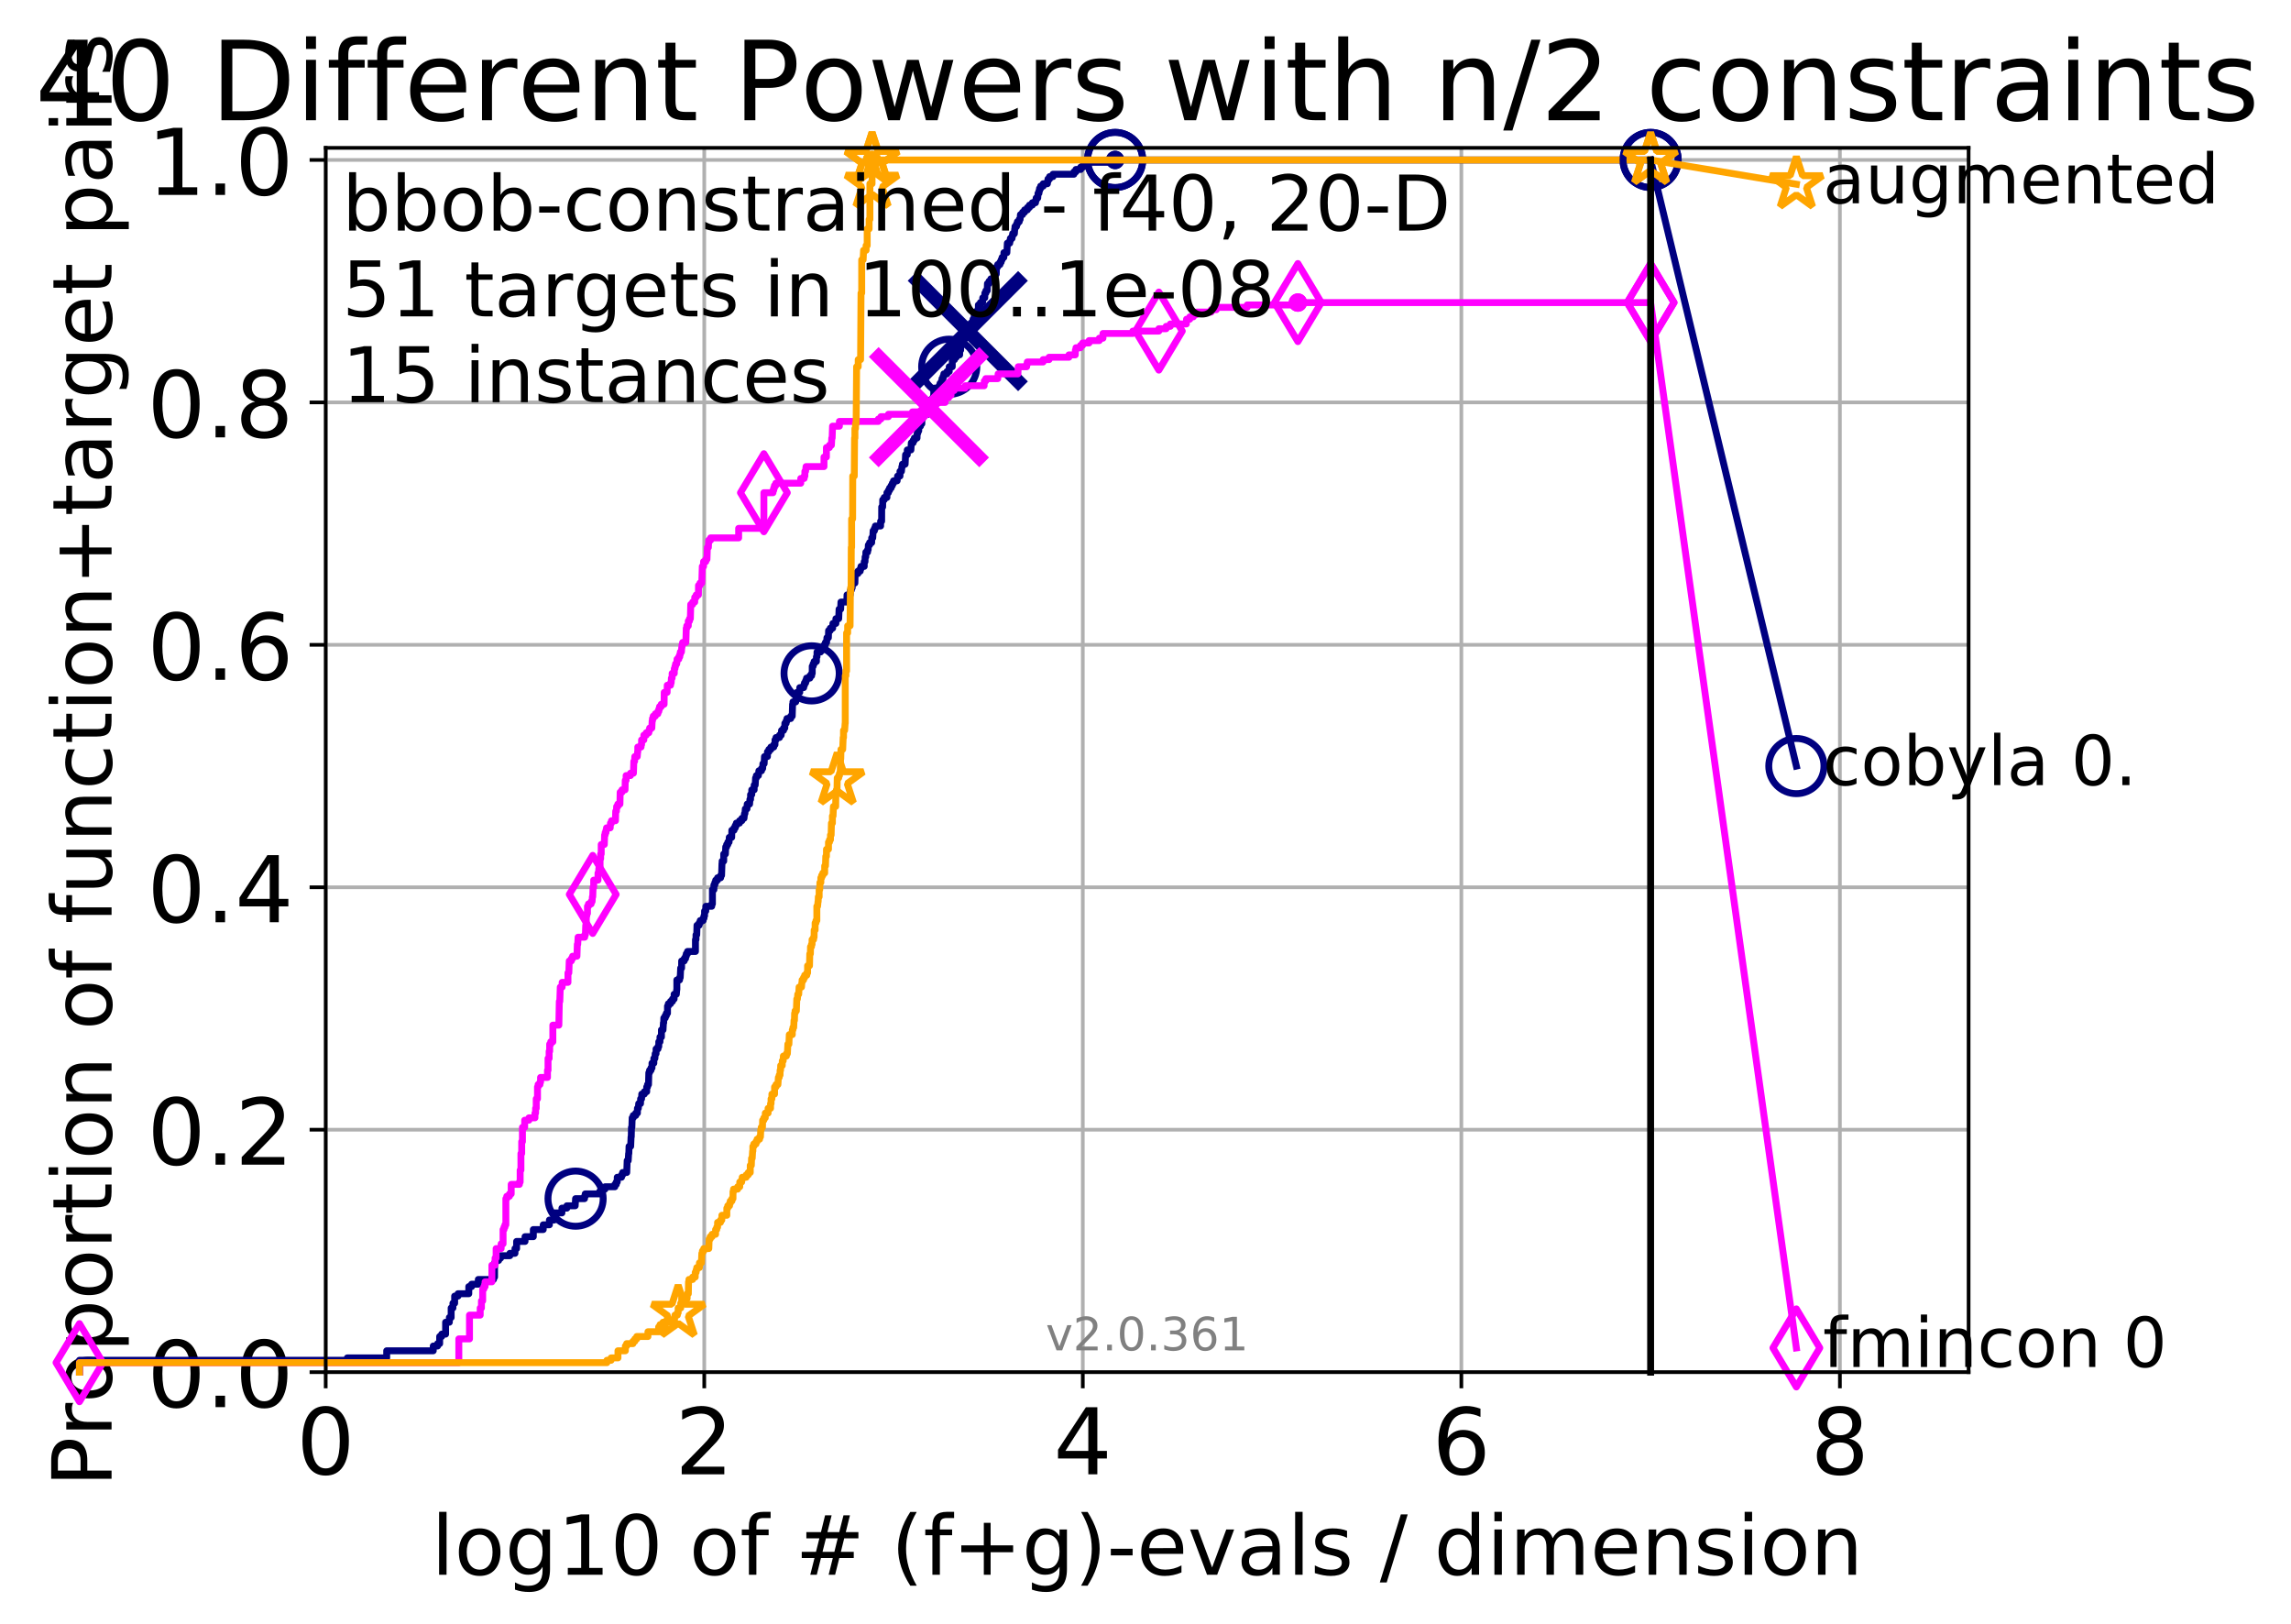 <?xml version="1.0" encoding="utf-8" standalone="no"?>
<!DOCTYPE svg PUBLIC "-//W3C//DTD SVG 1.1//EN"
  "http://www.w3.org/Graphics/SVG/1.1/DTD/svg11.dtd">
<!-- Created with matplotlib (http://matplotlib.org/) -->
<svg height="353pt" version="1.1" viewBox="0 0 498 353" width="498pt" xmlns="http://www.w3.org/2000/svg" xmlns:xlink="http://www.w3.org/1999/xlink">
 <defs>
  <style type="text/css">
*{stroke-linecap:butt;stroke-linejoin:round;}
  </style>
 </defs>
 <g id="figure_1">
  <g id="patch_1">
   <path d="M 0 353.222 
L 498.304 353.222 
L 498.304 0 
L 0 0 
z
" style="fill:#ffffff;"/>
  </g>
  <g id="axes_1">
   <g id="patch_2">
    <path d="M 70.8 298.245 
L 427.92 298.245 
L 427.92 32.133 
L 70.8 32.133 
z
" style="fill:#ffffff;"/>
   </g>
   <g id="matplotlib.axis_1">
    <g id="xtick_1">
     <g id="line2d_1">
      <path clip-path="url(#pd019ab7092)" d="M 70.8 298.245 
L 70.8 32.133 
" style="fill:none;stroke:#b0b0b0;stroke-linecap:square;stroke-width:0.8;"/>
     </g>
     <g id="line2d_2">
      <defs>
       <path d="M 0 0 
L 0 3.5 
" id="ma1e11e5e40" style="stroke:#000000;stroke-width:0.8;"/>
      </defs>
      <g>
       <use style="stroke:#000000;stroke-width:0.8;" x="70.8" xlink:href="#ma1e11e5e40" y="298.245"/>
      </g>
     </g>
     <g id="text_1">
      <!-- 0 -->
      <defs>
       <path d="M 31.781 66.406 
Q 24.172 66.406 20.328 58.906 
Q 16.5 51.422 16.5 36.375 
Q 16.5 21.391 20.328 13.891 
Q 24.172 6.391 31.781 6.391 
Q 39.453 6.391 43.281 13.891 
Q 47.125 21.391 47.125 36.375 
Q 47.125 51.422 43.281 58.906 
Q 39.453 66.406 31.781 66.406 
z
M 31.781 74.219 
Q 44.047 74.219 50.516 64.516 
Q 56.984 54.828 56.984 36.375 
Q 56.984 17.969 50.516 8.266 
Q 44.047 -1.422 31.781 -1.422 
Q 19.531 -1.422 13.062 8.266 
Q 6.594 17.969 6.594 36.375 
Q 6.594 54.828 13.062 64.516 
Q 19.531 74.219 31.781 74.219 
z
" id="DejaVuSans-30"/>
      </defs>
      <g transform="translate(64.438 320.442)scale(0.2 -0.2)">
       <use xlink:href="#DejaVuSans-30"/>
      </g>
     </g>
    </g>
    <g id="xtick_2">
     <g id="line2d_3">
      <path clip-path="url(#pd019ab7092)" d="M 153.086 298.245 
L 153.086 32.133 
" style="fill:none;stroke:#b0b0b0;stroke-linecap:square;stroke-width:0.8;"/>
     </g>
     <g id="line2d_4">
      <g>
       <use style="stroke:#000000;stroke-width:0.8;" x="153.086" xlink:href="#ma1e11e5e40" y="298.245"/>
      </g>
     </g>
     <g id="text_2">
      <!-- 2 -->
      <defs>
       <path d="M 19.188 8.297 
L 53.609 8.297 
L 53.609 0 
L 7.328 0 
L 7.328 8.297 
Q 12.938 14.109 22.625 23.891 
Q 32.328 33.688 34.812 36.531 
Q 39.547 41.844 41.422 45.531 
Q 43.312 49.219 43.312 52.781 
Q 43.312 58.594 39.234 62.25 
Q 35.156 65.922 28.609 65.922 
Q 23.969 65.922 18.812 64.312 
Q 13.672 62.703 7.812 59.422 
L 7.812 69.391 
Q 13.766 71.781 18.938 73 
Q 24.125 74.219 28.422 74.219 
Q 39.75 74.219 46.484 68.547 
Q 53.219 62.891 53.219 53.422 
Q 53.219 48.922 51.531 44.891 
Q 49.859 40.875 45.406 35.406 
Q 44.188 33.984 37.641 27.219 
Q 31.109 20.453 19.188 8.297 
z
" id="DejaVuSans-32"/>
      </defs>
      <g transform="translate(146.723 320.442)scale(0.2 -0.2)">
       <use xlink:href="#DejaVuSans-32"/>
      </g>
     </g>
    </g>
    <g id="xtick_3">
     <g id="line2d_5">
      <path clip-path="url(#pd019ab7092)" d="M 235.371 298.245 
L 235.371 32.133 
" style="fill:none;stroke:#b0b0b0;stroke-linecap:square;stroke-width:0.8;"/>
     </g>
     <g id="line2d_6">
      <g>
       <use style="stroke:#000000;stroke-width:0.8;" x="235.371" xlink:href="#ma1e11e5e40" y="298.245"/>
      </g>
     </g>
     <g id="text_3">
      <!-- 4 -->
      <defs>
       <path d="M 37.797 64.312 
L 12.891 25.391 
L 37.797 25.391 
z
M 35.203 72.906 
L 47.609 72.906 
L 47.609 25.391 
L 58.016 25.391 
L 58.016 17.188 
L 47.609 17.188 
L 47.609 0 
L 37.797 0 
L 37.797 17.188 
L 4.891 17.188 
L 4.891 26.703 
z
" id="DejaVuSans-34"/>
      </defs>
      <g transform="translate(229.009 320.442)scale(0.2 -0.2)">
       <use xlink:href="#DejaVuSans-34"/>
      </g>
     </g>
    </g>
    <g id="xtick_4">
     <g id="line2d_7">
      <path clip-path="url(#pd019ab7092)" d="M 317.657 298.245 
L 317.657 32.133 
" style="fill:none;stroke:#b0b0b0;stroke-linecap:square;stroke-width:0.8;"/>
     </g>
     <g id="line2d_8">
      <g>
       <use style="stroke:#000000;stroke-width:0.8;" x="317.657" xlink:href="#ma1e11e5e40" y="298.245"/>
      </g>
     </g>
     <g id="text_4">
      <!-- 6 -->
      <defs>
       <path d="M 33.016 40.375 
Q 26.375 40.375 22.484 35.828 
Q 18.609 31.297 18.609 23.391 
Q 18.609 15.531 22.484 10.953 
Q 26.375 6.391 33.016 6.391 
Q 39.656 6.391 43.531 10.953 
Q 47.406 15.531 47.406 23.391 
Q 47.406 31.297 43.531 35.828 
Q 39.656 40.375 33.016 40.375 
z
M 52.594 71.297 
L 52.594 62.312 
Q 48.875 64.062 45.094 64.984 
Q 41.312 65.922 37.594 65.922 
Q 27.828 65.922 22.672 59.328 
Q 17.531 52.734 16.797 39.406 
Q 19.672 43.656 24.016 45.922 
Q 28.375 48.188 33.594 48.188 
Q 44.578 48.188 50.953 41.516 
Q 57.328 34.859 57.328 23.391 
Q 57.328 12.156 50.688 5.359 
Q 44.047 -1.422 33.016 -1.422 
Q 20.359 -1.422 13.672 8.266 
Q 6.984 17.969 6.984 36.375 
Q 6.984 53.656 15.188 63.938 
Q 23.391 74.219 37.203 74.219 
Q 40.922 74.219 44.703 73.484 
Q 48.484 72.75 52.594 71.297 
z
" id="DejaVuSans-36"/>
      </defs>
      <g transform="translate(311.295 320.442)scale(0.2 -0.2)">
       <use xlink:href="#DejaVuSans-36"/>
      </g>
     </g>
    </g>
    <g id="xtick_5">
     <g id="line2d_9">
      <path clip-path="url(#pd019ab7092)" d="M 399.943 298.245 
L 399.943 32.133 
" style="fill:none;stroke:#b0b0b0;stroke-linecap:square;stroke-width:0.8;"/>
     </g>
     <g id="line2d_10">
      <g>
       <use style="stroke:#000000;stroke-width:0.8;" x="399.943" xlink:href="#ma1e11e5e40" y="298.245"/>
      </g>
     </g>
     <g id="text_5">
      <!-- 8 -->
      <defs>
       <path d="M 31.781 34.625 
Q 24.75 34.625 20.719 30.859 
Q 16.703 27.094 16.703 20.516 
Q 16.703 13.922 20.719 10.156 
Q 24.75 6.391 31.781 6.391 
Q 38.812 6.391 42.859 10.172 
Q 46.922 13.969 46.922 20.516 
Q 46.922 27.094 42.891 30.859 
Q 38.875 34.625 31.781 34.625 
z
M 21.922 38.812 
Q 15.578 40.375 12.031 44.719 
Q 8.5 49.078 8.5 55.328 
Q 8.5 64.062 14.719 69.141 
Q 20.953 74.219 31.781 74.219 
Q 42.672 74.219 48.875 69.141 
Q 55.078 64.062 55.078 55.328 
Q 55.078 49.078 51.531 44.719 
Q 48 40.375 41.703 38.812 
Q 48.828 37.156 52.797 32.312 
Q 56.781 27.484 56.781 20.516 
Q 56.781 9.906 50.312 4.234 
Q 43.844 -1.422 31.781 -1.422 
Q 19.734 -1.422 13.25 4.234 
Q 6.781 9.906 6.781 20.516 
Q 6.781 27.484 10.781 32.312 
Q 14.797 37.156 21.922 38.812 
z
M 18.312 54.391 
Q 18.312 48.734 21.844 45.562 
Q 25.391 42.391 31.781 42.391 
Q 38.141 42.391 41.719 45.562 
Q 45.312 48.734 45.312 54.391 
Q 45.312 60.062 41.719 63.234 
Q 38.141 66.406 31.781 66.406 
Q 25.391 66.406 21.844 63.234 
Q 18.312 60.062 18.312 54.391 
z
" id="DejaVuSans-38"/>
      </defs>
      <g transform="translate(393.58 320.442)scale(0.2 -0.2)">
       <use xlink:href="#DejaVuSans-38"/>
      </g>
     </g>
    </g>
    <g id="text_6">
     <!-- log10 of # (f+g)-evals / dimension -->
     <defs>
      <path d="M 9.422 75.984 
L 18.406 75.984 
L 18.406 0 
L 9.422 0 
z
" id="DejaVuSans-6c"/>
      <path d="M 30.609 48.391 
Q 23.391 48.391 19.188 42.75 
Q 14.984 37.109 14.984 27.297 
Q 14.984 17.484 19.156 11.844 
Q 23.344 6.203 30.609 6.203 
Q 37.797 6.203 41.984 11.859 
Q 46.188 17.531 46.188 27.297 
Q 46.188 37.016 41.984 42.703 
Q 37.797 48.391 30.609 48.391 
z
M 30.609 56 
Q 42.328 56 49.016 48.375 
Q 55.719 40.766 55.719 27.297 
Q 55.719 13.875 49.016 6.219 
Q 42.328 -1.422 30.609 -1.422 
Q 18.844 -1.422 12.172 6.219 
Q 5.516 13.875 5.516 27.297 
Q 5.516 40.766 12.172 48.375 
Q 18.844 56 30.609 56 
z
" id="DejaVuSans-6f"/>
      <path d="M 45.406 27.984 
Q 45.406 37.75 41.375 43.109 
Q 37.359 48.484 30.078 48.484 
Q 22.859 48.484 18.828 43.109 
Q 14.797 37.75 14.797 27.984 
Q 14.797 18.266 18.828 12.891 
Q 22.859 7.516 30.078 7.516 
Q 37.359 7.516 41.375 12.891 
Q 45.406 18.266 45.406 27.984 
z
M 54.391 6.781 
Q 54.391 -7.172 48.188 -13.984 
Q 42 -20.797 29.203 -20.797 
Q 24.469 -20.797 20.266 -20.094 
Q 16.062 -19.391 12.109 -17.922 
L 12.109 -9.188 
Q 16.062 -11.328 19.922 -12.344 
Q 23.781 -13.375 27.781 -13.375 
Q 36.625 -13.375 41.016 -8.766 
Q 45.406 -4.156 45.406 5.172 
L 45.406 9.625 
Q 42.625 4.781 38.281 2.391 
Q 33.938 0 27.875 0 
Q 17.828 0 11.672 7.656 
Q 5.516 15.328 5.516 27.984 
Q 5.516 40.672 11.672 48.328 
Q 17.828 56 27.875 56 
Q 33.938 56 38.281 53.609 
Q 42.625 51.219 45.406 46.391 
L 45.406 54.688 
L 54.391 54.688 
z
" id="DejaVuSans-67"/>
      <path d="M 12.406 8.297 
L 28.516 8.297 
L 28.516 63.922 
L 10.984 60.406 
L 10.984 69.391 
L 28.422 72.906 
L 38.281 72.906 
L 38.281 8.297 
L 54.391 8.297 
L 54.391 0 
L 12.406 0 
z
" id="DejaVuSans-31"/>
      <path id="DejaVuSans-20"/>
      <path d="M 37.109 75.984 
L 37.109 68.5 
L 28.516 68.5 
Q 23.688 68.5 21.797 66.547 
Q 19.922 64.594 19.922 59.516 
L 19.922 54.688 
L 34.719 54.688 
L 34.719 47.703 
L 19.922 47.703 
L 19.922 0 
L 10.891 0 
L 10.891 47.703 
L 2.297 47.703 
L 2.297 54.688 
L 10.891 54.688 
L 10.891 58.5 
Q 10.891 67.625 15.141 71.797 
Q 19.391 75.984 28.609 75.984 
z
" id="DejaVuSans-66"/>
      <path d="M 51.125 44 
L 36.922 44 
L 32.812 27.688 
L 47.125 27.688 
z
M 43.797 71.781 
L 38.719 51.516 
L 52.984 51.516 
L 58.109 71.781 
L 65.922 71.781 
L 60.891 51.516 
L 76.125 51.516 
L 76.125 44 
L 58.984 44 
L 54.984 27.688 
L 70.516 27.688 
L 70.516 20.219 
L 53.078 20.219 
L 48 0 
L 40.188 0 
L 45.219 20.219 
L 30.906 20.219 
L 25.875 0 
L 18.016 0 
L 23.094 20.219 
L 7.719 20.219 
L 7.719 27.688 
L 24.906 27.688 
L 29 44 
L 13.281 44 
L 13.281 51.516 
L 30.906 51.516 
L 35.891 71.781 
z
" id="DejaVuSans-23"/>
      <path d="M 31 75.875 
Q 24.469 64.656 21.281 53.656 
Q 18.109 42.672 18.109 31.391 
Q 18.109 20.125 21.312 9.062 
Q 24.516 -2 31 -13.188 
L 23.188 -13.188 
Q 15.875 -1.703 12.234 9.375 
Q 8.594 20.453 8.594 31.391 
Q 8.594 42.281 12.203 53.312 
Q 15.828 64.359 23.188 75.875 
z
" id="DejaVuSans-28"/>
      <path d="M 46 62.703 
L 46 35.5 
L 73.188 35.5 
L 73.188 27.203 
L 46 27.203 
L 46 0 
L 37.797 0 
L 37.797 27.203 
L 10.594 27.203 
L 10.594 35.5 
L 37.797 35.5 
L 37.797 62.703 
z
" id="DejaVuSans-2b"/>
      <path d="M 8.016 75.875 
L 15.828 75.875 
Q 23.141 64.359 26.781 53.312 
Q 30.422 42.281 30.422 31.391 
Q 30.422 20.453 26.781 9.375 
Q 23.141 -1.703 15.828 -13.188 
L 8.016 -13.188 
Q 14.5 -2 17.703 9.062 
Q 20.906 20.125 20.906 31.391 
Q 20.906 42.672 17.703 53.656 
Q 14.5 64.656 8.016 75.875 
z
" id="DejaVuSans-29"/>
      <path d="M 4.891 31.391 
L 31.203 31.391 
L 31.203 23.391 
L 4.891 23.391 
z
" id="DejaVuSans-2d"/>
      <path d="M 56.203 29.594 
L 56.203 25.203 
L 14.891 25.203 
Q 15.484 15.922 20.484 11.062 
Q 25.484 6.203 34.422 6.203 
Q 39.594 6.203 44.453 7.469 
Q 49.312 8.734 54.109 11.281 
L 54.109 2.781 
Q 49.266 0.734 44.188 -0.344 
Q 39.109 -1.422 33.891 -1.422 
Q 20.797 -1.422 13.156 6.188 
Q 5.516 13.812 5.516 26.812 
Q 5.516 40.234 12.766 48.109 
Q 20.016 56 32.328 56 
Q 43.359 56 49.781 48.891 
Q 56.203 41.797 56.203 29.594 
z
M 47.219 32.234 
Q 47.125 39.594 43.094 43.984 
Q 39.062 48.391 32.422 48.391 
Q 24.906 48.391 20.391 44.141 
Q 15.875 39.891 15.188 32.172 
z
" id="DejaVuSans-65"/>
      <path d="M 2.984 54.688 
L 12.5 54.688 
L 29.594 8.797 
L 46.688 54.688 
L 56.203 54.688 
L 35.688 0 
L 23.484 0 
z
" id="DejaVuSans-76"/>
      <path d="M 34.281 27.484 
Q 23.391 27.484 19.188 25 
Q 14.984 22.516 14.984 16.5 
Q 14.984 11.719 18.141 8.906 
Q 21.297 6.109 26.703 6.109 
Q 34.188 6.109 38.703 11.406 
Q 43.219 16.703 43.219 25.484 
L 43.219 27.484 
z
M 52.203 31.203 
L 52.203 0 
L 43.219 0 
L 43.219 8.297 
Q 40.141 3.328 35.547 0.953 
Q 30.953 -1.422 24.312 -1.422 
Q 15.922 -1.422 10.953 3.297 
Q 6 8.016 6 15.922 
Q 6 25.141 12.172 29.828 
Q 18.359 34.516 30.609 34.516 
L 43.219 34.516 
L 43.219 35.406 
Q 43.219 41.609 39.141 45 
Q 35.062 48.391 27.688 48.391 
Q 23 48.391 18.547 47.266 
Q 14.109 46.141 10.016 43.891 
L 10.016 52.203 
Q 14.938 54.109 19.578 55.047 
Q 24.219 56 28.609 56 
Q 40.484 56 46.344 49.844 
Q 52.203 43.703 52.203 31.203 
z
" id="DejaVuSans-61"/>
      <path d="M 44.281 53.078 
L 44.281 44.578 
Q 40.484 46.531 36.375 47.5 
Q 32.281 48.484 27.875 48.484 
Q 21.188 48.484 17.844 46.438 
Q 14.5 44.391 14.5 40.281 
Q 14.5 37.156 16.891 35.375 
Q 19.281 33.594 26.516 31.984 
L 29.594 31.297 
Q 39.156 29.25 43.188 25.516 
Q 47.219 21.781 47.219 15.094 
Q 47.219 7.469 41.188 3.016 
Q 35.156 -1.422 24.609 -1.422 
Q 20.219 -1.422 15.453 -0.562 
Q 10.688 0.297 5.422 2 
L 5.422 11.281 
Q 10.406 8.688 15.234 7.391 
Q 20.062 6.109 24.812 6.109 
Q 31.156 6.109 34.562 8.281 
Q 37.984 10.453 37.984 14.406 
Q 37.984 18.062 35.516 20.016 
Q 33.062 21.969 24.703 23.781 
L 21.578 24.516 
Q 13.234 26.266 9.516 29.906 
Q 5.812 33.547 5.812 39.891 
Q 5.812 47.609 11.281 51.797 
Q 16.75 56 26.812 56 
Q 31.781 56 36.172 55.266 
Q 40.578 54.547 44.281 53.078 
z
" id="DejaVuSans-73"/>
      <path d="M 25.391 72.906 
L 33.688 72.906 
L 8.297 -9.281 
L 0 -9.281 
z
" id="DejaVuSans-2f"/>
      <path d="M 45.406 46.391 
L 45.406 75.984 
L 54.391 75.984 
L 54.391 0 
L 45.406 0 
L 45.406 8.203 
Q 42.578 3.328 38.25 0.953 
Q 33.938 -1.422 27.875 -1.422 
Q 17.969 -1.422 11.734 6.484 
Q 5.516 14.406 5.516 27.297 
Q 5.516 40.188 11.734 48.094 
Q 17.969 56 27.875 56 
Q 33.938 56 38.25 53.625 
Q 42.578 51.266 45.406 46.391 
z
M 14.797 27.297 
Q 14.797 17.391 18.875 11.75 
Q 22.953 6.109 30.078 6.109 
Q 37.203 6.109 41.297 11.75 
Q 45.406 17.391 45.406 27.297 
Q 45.406 37.203 41.297 42.844 
Q 37.203 48.484 30.078 48.484 
Q 22.953 48.484 18.875 42.844 
Q 14.797 37.203 14.797 27.297 
z
" id="DejaVuSans-64"/>
      <path d="M 9.422 54.688 
L 18.406 54.688 
L 18.406 0 
L 9.422 0 
z
M 9.422 75.984 
L 18.406 75.984 
L 18.406 64.594 
L 9.422 64.594 
z
" id="DejaVuSans-69"/>
      <path d="M 52 44.188 
Q 55.375 50.25 60.062 53.125 
Q 64.75 56 71.094 56 
Q 79.641 56 84.281 50.016 
Q 88.922 44.047 88.922 33.016 
L 88.922 0 
L 79.891 0 
L 79.891 32.719 
Q 79.891 40.578 77.094 44.375 
Q 74.312 48.188 68.609 48.188 
Q 61.625 48.188 57.562 43.547 
Q 53.516 38.922 53.516 30.906 
L 53.516 0 
L 44.484 0 
L 44.484 32.719 
Q 44.484 40.625 41.703 44.406 
Q 38.922 48.188 33.109 48.188 
Q 26.219 48.188 22.156 43.531 
Q 18.109 38.875 18.109 30.906 
L 18.109 0 
L 9.078 0 
L 9.078 54.688 
L 18.109 54.688 
L 18.109 46.188 
Q 21.188 51.219 25.484 53.609 
Q 29.781 56 35.688 56 
Q 41.656 56 45.828 52.969 
Q 50 49.953 52 44.188 
z
" id="DejaVuSans-6d"/>
      <path d="M 54.891 33.016 
L 54.891 0 
L 45.906 0 
L 45.906 32.719 
Q 45.906 40.484 42.875 44.328 
Q 39.844 48.188 33.797 48.188 
Q 26.516 48.188 22.312 43.547 
Q 18.109 38.922 18.109 30.906 
L 18.109 0 
L 9.078 0 
L 9.078 54.688 
L 18.109 54.688 
L 18.109 46.188 
Q 21.344 51.125 25.703 53.562 
Q 30.078 56 35.797 56 
Q 45.219 56 50.047 50.172 
Q 54.891 44.344 54.891 33.016 
z
" id="DejaVuSans-6e"/>
     </defs>
     <g transform="translate(93.753 342.279)scale(0.18 -0.18)">
      <use xlink:href="#DejaVuSans-6c"/>
      <use x="27.783" xlink:href="#DejaVuSans-6f"/>
      <use x="88.965" xlink:href="#DejaVuSans-67"/>
      <use x="152.441" xlink:href="#DejaVuSans-31"/>
      <use x="216.064" xlink:href="#DejaVuSans-30"/>
      <use x="279.688" xlink:href="#DejaVuSans-20"/>
      <use x="311.475" xlink:href="#DejaVuSans-6f"/>
      <use x="372.656" xlink:href="#DejaVuSans-66"/>
      <use x="407.861" xlink:href="#DejaVuSans-20"/>
      <use x="439.648" xlink:href="#DejaVuSans-23"/>
      <use x="523.438" xlink:href="#DejaVuSans-20"/>
      <use x="555.225" xlink:href="#DejaVuSans-28"/>
      <use x="594.238" xlink:href="#DejaVuSans-66"/>
      <use x="629.443" xlink:href="#DejaVuSans-2b"/>
      <use x="713.232" xlink:href="#DejaVuSans-67"/>
      <use x="776.709" xlink:href="#DejaVuSans-29"/>
      <use x="815.723" xlink:href="#DejaVuSans-2d"/>
      <use x="851.807" xlink:href="#DejaVuSans-65"/>
      <use x="913.33" xlink:href="#DejaVuSans-76"/>
      <use x="972.51" xlink:href="#DejaVuSans-61"/>
      <use x="1033.789" xlink:href="#DejaVuSans-6c"/>
      <use x="1061.572" xlink:href="#DejaVuSans-73"/>
      <use x="1113.672" xlink:href="#DejaVuSans-20"/>
      <use x="1145.459" xlink:href="#DejaVuSans-2f"/>
      <use x="1179.15" xlink:href="#DejaVuSans-20"/>
      <use x="1210.938" xlink:href="#DejaVuSans-64"/>
      <use x="1274.414" xlink:href="#DejaVuSans-69"/>
      <use x="1302.197" xlink:href="#DejaVuSans-6d"/>
      <use x="1399.609" xlink:href="#DejaVuSans-65"/>
      <use x="1461.133" xlink:href="#DejaVuSans-6e"/>
      <use x="1524.512" xlink:href="#DejaVuSans-73"/>
      <use x="1576.611" xlink:href="#DejaVuSans-69"/>
      <use x="1604.395" xlink:href="#DejaVuSans-6f"/>
      <use x="1665.576" xlink:href="#DejaVuSans-6e"/>
     </g>
    </g>
   </g>
   <g id="matplotlib.axis_2">
    <g id="ytick_1">
     <g id="line2d_11">
      <path clip-path="url(#pd019ab7092)" d="M 70.8 298.245 
L 427.92 298.245 
" style="fill:none;stroke:#b0b0b0;stroke-linecap:square;stroke-width:0.8;"/>
     </g>
     <g id="line2d_12">
      <defs>
       <path d="M 0 0 
L -3.5 0 
" id="m07fe4f4f32" style="stroke:#000000;stroke-width:0.8;"/>
      </defs>
      <g>
       <use style="stroke:#000000;stroke-width:0.8;" x="70.8" xlink:href="#m07fe4f4f32" y="298.245"/>
      </g>
     </g>
     <g id="text_7">
      <!-- 0.0 -->
      <defs>
       <path d="M 10.688 12.406 
L 21 12.406 
L 21 0 
L 10.688 0 
z
" id="DejaVuSans-2e"/>
      </defs>
      <g transform="translate(31.994 305.844)scale(0.2 -0.2)">
       <use xlink:href="#DejaVuSans-30"/>
       <use x="63.623" xlink:href="#DejaVuSans-2e"/>
       <use x="95.41" xlink:href="#DejaVuSans-30"/>
      </g>
     </g>
    </g>
    <g id="ytick_2">
     <g id="line2d_13">
      <path clip-path="url(#pd019ab7092)" d="M 70.8 245.55 
L 427.92 245.55 
" style="fill:none;stroke:#b0b0b0;stroke-linecap:square;stroke-width:0.8;"/>
     </g>
     <g id="line2d_14">
      <g>
       <use style="stroke:#000000;stroke-width:0.8;" x="70.8" xlink:href="#m07fe4f4f32" y="245.55"/>
      </g>
     </g>
     <g id="text_8">
      <!-- 0.2 -->
      <g transform="translate(31.994 253.148)scale(0.2 -0.2)">
       <use xlink:href="#DejaVuSans-30"/>
       <use x="63.623" xlink:href="#DejaVuSans-2e"/>
       <use x="95.41" xlink:href="#DejaVuSans-32"/>
      </g>
     </g>
    </g>
    <g id="ytick_3">
     <g id="line2d_15">
      <path clip-path="url(#pd019ab7092)" d="M 70.8 192.854 
L 427.92 192.854 
" style="fill:none;stroke:#b0b0b0;stroke-linecap:square;stroke-width:0.8;"/>
     </g>
     <g id="line2d_16">
      <g>
       <use style="stroke:#000000;stroke-width:0.8;" x="70.8" xlink:href="#m07fe4f4f32" y="192.854"/>
      </g>
     </g>
     <g id="text_9">
      <!-- 0.4 -->
      <g transform="translate(31.994 200.453)scale(0.2 -0.2)">
       <use xlink:href="#DejaVuSans-30"/>
       <use x="63.623" xlink:href="#DejaVuSans-2e"/>
       <use x="95.41" xlink:href="#DejaVuSans-34"/>
      </g>
     </g>
    </g>
    <g id="ytick_4">
     <g id="line2d_17">
      <path clip-path="url(#pd019ab7092)" d="M 70.8 140.159 
L 427.92 140.159 
" style="fill:none;stroke:#b0b0b0;stroke-linecap:square;stroke-width:0.8;"/>
     </g>
     <g id="line2d_18">
      <g>
       <use style="stroke:#000000;stroke-width:0.8;" x="70.8" xlink:href="#m07fe4f4f32" y="140.159"/>
      </g>
     </g>
     <g id="text_10">
      <!-- 0.6 -->
      <g transform="translate(31.994 147.757)scale(0.2 -0.2)">
       <use xlink:href="#DejaVuSans-30"/>
       <use x="63.623" xlink:href="#DejaVuSans-2e"/>
       <use x="95.41" xlink:href="#DejaVuSans-36"/>
      </g>
     </g>
    </g>
    <g id="ytick_5">
     <g id="line2d_19">
      <path clip-path="url(#pd019ab7092)" d="M 70.8 87.464 
L 427.92 87.464 
" style="fill:none;stroke:#b0b0b0;stroke-linecap:square;stroke-width:0.8;"/>
     </g>
     <g id="line2d_20">
      <g>
       <use style="stroke:#000000;stroke-width:0.8;" x="70.8" xlink:href="#m07fe4f4f32" y="87.464"/>
      </g>
     </g>
     <g id="text_11">
      <!-- 0.8 -->
      <g transform="translate(31.994 95.062)scale(0.2 -0.2)">
       <use xlink:href="#DejaVuSans-30"/>
       <use x="63.623" xlink:href="#DejaVuSans-2e"/>
       <use x="95.41" xlink:href="#DejaVuSans-38"/>
      </g>
     </g>
    </g>
    <g id="ytick_6">
     <g id="line2d_21">
      <path clip-path="url(#pd019ab7092)" d="M 70.8 34.768 
L 427.92 34.768 
" style="fill:none;stroke:#b0b0b0;stroke-linecap:square;stroke-width:0.8;"/>
     </g>
     <g id="line2d_22">
      <g>
       <use style="stroke:#000000;stroke-width:0.8;" x="70.8" xlink:href="#m07fe4f4f32" y="34.768"/>
      </g>
     </g>
     <g id="text_12">
      <!-- 1.0 -->
      <g transform="translate(31.994 42.367)scale(0.2 -0.2)">
       <use xlink:href="#DejaVuSans-31"/>
       <use x="63.623" xlink:href="#DejaVuSans-2e"/>
       <use x="95.41" xlink:href="#DejaVuSans-30"/>
      </g>
     </g>
    </g>
    <g id="text_13">
     <!-- Proportion of function+target pairs -->
     <defs>
      <path d="M 19.672 64.797 
L 19.672 37.406 
L 32.078 37.406 
Q 38.969 37.406 42.719 40.969 
Q 46.484 44.531 46.484 51.125 
Q 46.484 57.672 42.719 61.234 
Q 38.969 64.797 32.078 64.797 
z
M 9.812 72.906 
L 32.078 72.906 
Q 44.344 72.906 50.609 67.359 
Q 56.891 61.812 56.891 51.125 
Q 56.891 40.328 50.609 34.812 
Q 44.344 29.297 32.078 29.297 
L 19.672 29.297 
L 19.672 0 
L 9.812 0 
z
" id="DejaVuSans-50"/>
      <path d="M 41.109 46.297 
Q 39.594 47.172 37.812 47.578 
Q 36.031 48 33.891 48 
Q 26.266 48 22.188 43.047 
Q 18.109 38.094 18.109 28.812 
L 18.109 0 
L 9.078 0 
L 9.078 54.688 
L 18.109 54.688 
L 18.109 46.188 
Q 20.953 51.172 25.484 53.578 
Q 30.031 56 36.531 56 
Q 37.453 56 38.578 55.875 
Q 39.703 55.766 41.062 55.516 
z
" id="DejaVuSans-72"/>
      <path d="M 18.109 8.203 
L 18.109 -20.797 
L 9.078 -20.797 
L 9.078 54.688 
L 18.109 54.688 
L 18.109 46.391 
Q 20.953 51.266 25.266 53.625 
Q 29.594 56 35.594 56 
Q 45.562 56 51.781 48.094 
Q 58.016 40.188 58.016 27.297 
Q 58.016 14.406 51.781 6.484 
Q 45.562 -1.422 35.594 -1.422 
Q 29.594 -1.422 25.266 0.953 
Q 20.953 3.328 18.109 8.203 
z
M 48.688 27.297 
Q 48.688 37.203 44.609 42.844 
Q 40.531 48.484 33.406 48.484 
Q 26.266 48.484 22.188 42.844 
Q 18.109 37.203 18.109 27.297 
Q 18.109 17.391 22.188 11.75 
Q 26.266 6.109 33.406 6.109 
Q 40.531 6.109 44.609 11.75 
Q 48.688 17.391 48.688 27.297 
z
" id="DejaVuSans-70"/>
      <path d="M 18.312 70.219 
L 18.312 54.688 
L 36.812 54.688 
L 36.812 47.703 
L 18.312 47.703 
L 18.312 18.016 
Q 18.312 11.328 20.141 9.422 
Q 21.969 7.516 27.594 7.516 
L 36.812 7.516 
L 36.812 0 
L 27.594 0 
Q 17.188 0 13.234 3.875 
Q 9.281 7.766 9.281 18.016 
L 9.281 47.703 
L 2.688 47.703 
L 2.688 54.688 
L 9.281 54.688 
L 9.281 70.219 
z
" id="DejaVuSans-74"/>
      <path d="M 8.5 21.578 
L 8.5 54.688 
L 17.484 54.688 
L 17.484 21.922 
Q 17.484 14.156 20.5 10.266 
Q 23.531 6.391 29.594 6.391 
Q 36.859 6.391 41.078 11.031 
Q 45.312 15.672 45.312 23.688 
L 45.312 54.688 
L 54.297 54.688 
L 54.297 0 
L 45.312 0 
L 45.312 8.406 
Q 42.047 3.422 37.719 1 
Q 33.406 -1.422 27.688 -1.422 
Q 18.266 -1.422 13.375 4.438 
Q 8.5 10.297 8.5 21.578 
z
M 31.109 56 
z
" id="DejaVuSans-75"/>
      <path d="M 48.781 52.594 
L 48.781 44.188 
Q 44.969 46.297 41.141 47.344 
Q 37.312 48.391 33.406 48.391 
Q 24.656 48.391 19.812 42.844 
Q 14.984 37.312 14.984 27.297 
Q 14.984 17.281 19.812 11.734 
Q 24.656 6.203 33.406 6.203 
Q 37.312 6.203 41.141 7.25 
Q 44.969 8.297 48.781 10.406 
L 48.781 2.094 
Q 45.016 0.344 40.984 -0.531 
Q 36.969 -1.422 32.422 -1.422 
Q 20.062 -1.422 12.781 6.344 
Q 5.516 14.109 5.516 27.297 
Q 5.516 40.672 12.859 48.328 
Q 20.219 56 33.016 56 
Q 37.156 56 41.109 55.141 
Q 45.062 54.297 48.781 52.594 
z
" id="DejaVuSans-63"/>
     </defs>
     <g transform="translate(24.25 323.179)rotate(-90)scale(0.18 -0.18)">
      <use xlink:href="#DejaVuSans-50"/>
      <use x="60.287" xlink:href="#DejaVuSans-72"/>
      <use x="101.369" xlink:href="#DejaVuSans-6f"/>
      <use x="162.551" xlink:href="#DejaVuSans-70"/>
      <use x="226.027" xlink:href="#DejaVuSans-6f"/>
      <use x="287.209" xlink:href="#DejaVuSans-72"/>
      <use x="328.322" xlink:href="#DejaVuSans-74"/>
      <use x="367.531" xlink:href="#DejaVuSans-69"/>
      <use x="395.314" xlink:href="#DejaVuSans-6f"/>
      <use x="456.496" xlink:href="#DejaVuSans-6e"/>
      <use x="519.875" xlink:href="#DejaVuSans-20"/>
      <use x="551.662" xlink:href="#DejaVuSans-6f"/>
      <use x="612.844" xlink:href="#DejaVuSans-66"/>
      <use x="648.049" xlink:href="#DejaVuSans-20"/>
      <use x="679.836" xlink:href="#DejaVuSans-66"/>
      <use x="715.041" xlink:href="#DejaVuSans-75"/>
      <use x="778.42" xlink:href="#DejaVuSans-6e"/>
      <use x="841.799" xlink:href="#DejaVuSans-63"/>
      <use x="896.779" xlink:href="#DejaVuSans-74"/>
      <use x="935.988" xlink:href="#DejaVuSans-69"/>
      <use x="963.771" xlink:href="#DejaVuSans-6f"/>
      <use x="1024.953" xlink:href="#DejaVuSans-6e"/>
      <use x="1088.332" xlink:href="#DejaVuSans-2b"/>
      <use x="1172.121" xlink:href="#DejaVuSans-74"/>
      <use x="1211.33" xlink:href="#DejaVuSans-61"/>
      <use x="1272.609" xlink:href="#DejaVuSans-72"/>
      <use x="1313.707" xlink:href="#DejaVuSans-67"/>
      <use x="1377.184" xlink:href="#DejaVuSans-65"/>
      <use x="1438.707" xlink:href="#DejaVuSans-74"/>
      <use x="1477.916" xlink:href="#DejaVuSans-20"/>
      <use x="1509.703" xlink:href="#DejaVuSans-70"/>
      <use x="1573.18" xlink:href="#DejaVuSans-61"/>
      <use x="1634.459" xlink:href="#DejaVuSans-69"/>
      <use x="1662.242" xlink:href="#DejaVuSans-72"/>
      <use x="1703.355" xlink:href="#DejaVuSans-73"/>
     </g>
    </g>
   </g>
   <g id="line2d_23">
    <defs>
     <path d="M 0 1.5 
C 0.398 1.5 0.779 1.342 1.061 1.061 
C 1.342 0.779 1.5 0.398 1.5 0 
C 1.5 -0.398 1.342 -0.779 1.061 -1.061 
C 0.779 -1.342 0.398 -1.5 0 -1.5 
C -0.398 -1.5 -0.779 -1.342 -1.061 -1.061 
C -1.342 -0.779 -1.5 -0.398 -1.5 0 
C -1.5 0.398 -1.342 0.779 -1.061 1.061 
C -0.779 1.342 -0.398 1.5 0 1.5 
z
" id="mb2216d44fe" style="stroke:#000080;"/>
    </defs>
    <g>
     <use style="fill:#000080;stroke:#000080;" x="242.398" xlink:href="#mb2216d44fe" y="34.768"/>
     <use style="fill:#000080;stroke:#000080;" x="242.398" xlink:href="#mb2216d44fe" y="34.768"/>
    </g>
   </g>
   <g id="line2d_24">
    <path d="M 17.272 298.245 
L 17.272 295.662 
L 75.488 295.662 
L 75.488 295.146 
L 84.057 295.146 
L 84.057 293.596 
L 94.177 293.596 
L 94.177 292.563 
L 95.118 292.563 
L 95.118 292.046 
L 95.57 292.046 
L 95.57 290.496 
L 96.012 290.496 
L 96.012 289.979 
L 96.863 289.979 
L 96.863 287.396 
L 97.675 287.396 
L 97.675 286.363 
L 98.068 286.363 
L 98.068 284.297 
L 98.452 284.297 
L 98.452 283.263 
L 98.828 283.263 
L 98.828 281.713 
L 99.558 281.713 
L 99.558 281.197 
L 101.899 281.197 
L 101.899 279.647 
L 102.515 279.647 
L 102.515 279.13 
L 103.969 279.13 
L 103.969 278.097 
L 107.273 278.097 
L 107.273 277.58 
L 107.503 277.58 
L 107.503 274.481 
L 107.731 274.481 
L 107.731 273.964 
L 108.397 273.964 
L 108.397 273.448 
L 108.827 273.448 
L 108.827 272.931 
L 110.837 272.931 
L 110.837 272.414 
L 111.943 272.414 
L 111.943 271.381 
L 112.297 271.381 
L 112.297 269.831 
L 114.127 269.831 
L 114.127 268.798 
L 115.93 268.798 
L 115.93 267.248 
L 118.082 267.248 
L 118.082 266.215 
L 119.424 266.215 
L 119.424 265.182 
L 120.452 265.182 
L 120.452 263.632 
L 122.145 263.632 
L 122.145 262.598 
L 123.222 262.598 
L 123.222 262.082 
L 125.029 262.082 
L 125.115 260.532 
L 127.057 260.532 
L 127.057 260.015 
L 127.21 260.015 
L 127.21 259.499 
L 130.34 259.499 
L 130.34 258.982 
L 130.594 258.982 
L 130.594 258.465 
L 131.513 258.465 
L 131.513 257.949 
L 133.651 257.949 
L 133.651 257.432 
L 133.966 257.432 
L 133.966 256.916 
L 134.174 256.916 
L 134.174 255.882 
L 135.102 255.882 
L 135.102 255.366 
L 135.344 255.366 
L 135.344 254.849 
L 136.238 254.849 
L 136.33 252.266 
L 136.556 252.266 
L 136.646 250.716 
L 136.691 250.716 
L 136.736 249.166 
L 137.089 249.166 
L 137.176 247.1 
L 137.22 247.1 
L 137.263 245.033 
L 137.35 245.033 
L 137.414 242.967 
L 137.649 242.967 
L 137.649 242.45 
L 138.192 242.45 
L 138.192 241.934 
L 138.558 241.934 
L 138.558 240.9 
L 138.758 240.9 
L 138.838 239.867 
L 139.23 239.867 
L 139.249 238.834 
L 139.461 238.834 
L 139.5 237.801 
L 140.064 237.801 
L 140.064 237.284 
L 140.575 237.284 
L 140.575 236.251 
L 140.754 236.251 
L 140.754 235.734 
L 140.967 235.734 
L 141.037 233.151 
L 141.194 233.151 
L 141.194 232.634 
L 141.504 232.634 
L 141.504 232.118 
L 141.725 232.118 
L 141.725 231.085 
L 142.125 231.085 
L 142.125 230.051 
L 142.355 230.051 
L 142.42 229.018 
L 142.613 229.018 
L 142.613 227.985 
L 143.026 227.985 
L 143.026 227.468 
L 143.198 227.468 
L 143.198 226.435 
L 143.46 226.435 
L 143.46 225.402 
L 143.779 225.402 
L 143.779 223.852 
L 144.121 223.852 
L 144.21 222.302 
L 144.268 222.302 
L 144.297 221.269 
L 144.602 221.269 
L 144.602 220.752 
L 144.844 220.752 
L 144.844 220.235 
L 145.097 220.235 
L 145.097 218.686 
L 145.278 218.686 
L 145.278 218.169 
L 145.756 218.169 
L 145.756 217.652 
L 146.182 217.652 
L 146.182 217.136 
L 146.533 217.136 
L 146.533 216.102 
L 147.016 216.102 
L 147.104 215.069 
L 147.129 215.069 
L 147.129 213.003 
L 147.718 213.003 
L 147.718 212.486 
L 147.862 212.486 
L 147.957 210.42 
L 148.159 210.42 
L 148.17 208.87 
L 148.726 208.87 
L 148.726 208.353 
L 149.02 208.353 
L 149.02 207.837 
L 149.177 207.837 
L 149.177 207.32 
L 149.441 207.32 
L 149.441 206.803 
L 151.173 206.803 
L 151.173 204.22 
L 151.292 204.22 
L 151.292 203.187 
L 151.45 203.187 
L 151.508 201.12 
L 151.971 201.12 
L 151.971 200.604 
L 152.207 200.604 
L 152.207 200.087 
L 152.843 200.087 
L 152.843 199.571 
L 153.032 199.571 
L 153.032 199.054 
L 153.157 199.054 
L 153.157 198.021 
L 153.413 198.021 
L 153.431 196.987 
L 154.707 196.987 
L 154.707 196.471 
L 154.862 196.471 
L 154.862 193.371 
L 155.182 193.371 
L 155.182 192.338 
L 155.388 192.338 
L 155.388 191.821 
L 155.575 191.821 
L 155.575 191.305 
L 155.975 191.305 
L 155.975 190.788 
L 156.646 190.788 
L 156.646 190.271 
L 156.85 190.271 
L 156.937 187.688 
L 156.973 187.688 
L 156.973 187.172 
L 157.314 187.172 
L 157.314 185.622 
L 157.684 185.622 
L 157.753 184.072 
L 157.958 184.072 
L 157.958 183.555 
L 158.215 183.555 
L 158.215 183.039 
L 158.481 183.039 
L 158.521 182.005 
L 159.047 182.005 
L 159.079 180.456 
L 159.558 180.456 
L 159.558 179.939 
L 159.829 179.939 
L 159.829 179.422 
L 160.061 179.422 
L 160.061 178.906 
L 160.749 178.906 
L 160.749 178.389 
L 161.259 178.389 
L 161.259 177.872 
L 161.722 177.872 
L 161.832 176.839 
L 161.925 176.839 
L 162.012 175.806 
L 162.372 175.806 
L 162.425 174.773 
L 162.941 174.773 
L 163.008 173.739 
L 163.151 173.739 
L 163.151 172.706 
L 163.409 172.706 
L 163.409 171.673 
L 163.932 171.673 
L 163.937 170.64 
L 164.16 170.64 
L 164.241 169.09 
L 164.413 169.09 
L 164.413 168.573 
L 164.853 168.573 
L 164.959 167.54 
L 165.529 167.54 
L 165.529 167.023 
L 165.785 167.023 
L 165.834 165.99 
L 166.103 165.99 
L 166.176 164.44 
L 166.821 164.44 
L 166.821 163.407 
L 167.137 163.407 
L 167.137 162.89 
L 167.568 162.89 
L 167.568 162.374 
L 168.196 162.374 
L 168.196 161.857 
L 168.462 161.857 
L 168.462 160.824 
L 168.68 160.824 
L 168.68 160.307 
L 169.44 160.307 
L 169.44 159.791 
L 169.805 159.791 
L 169.892 158.757 
L 170.323 158.757 
L 170.323 158.241 
L 170.59 158.241 
L 170.603 157.208 
L 170.886 157.208 
L 170.886 156.691 
L 171.063 156.691 
L 171.063 156.174 
L 171.881 156.174 
L 171.881 155.658 
L 172.208 155.658 
L 172.285 153.075 
L 172.361 153.075 
L 172.361 152.558 
L 172.979 152.558 
L 172.979 152.041 
L 173.148 152.041 
L 173.241 150.491 
L 173.844 150.491 
L 173.844 149.458 
L 174.698 149.458 
L 174.698 148.942 
L 174.868 148.942 
L 174.868 148.425 
L 175.133 148.425 
L 175.133 147.908 
L 175.319 147.908 
L 175.319 147.392 
L 176.05 147.392 
L 176.05 146.875 
L 176.424 146.875 
L 176.424 146.359 
L 176.557 146.359 
L 176.557 144.809 
L 176.758 144.809 
L 176.758 144.292 
L 176.968 144.292 
L 176.968 143.775 
L 177.468 143.775 
L 177.468 142.742 
L 177.593 142.742 
L 177.593 141.709 
L 178.378 141.709 
L 178.378 141.192 
L 179.161 141.192 
L 179.161 140.159 
L 179.419 140.159 
L 179.419 139.642 
L 179.677 139.642 
L 179.755 138.609 
L 180.068 138.609 
L 180.113 137.059 
L 180.473 137.059 
L 180.473 136.543 
L 180.998 136.543 
L 181.052 135.509 
L 181.7 135.509 
L 181.7 134.476 
L 182.309 134.476 
L 182.394 132.41 
L 182.734 132.41 
L 182.797 130.86 
L 184.071 130.86 
L 184.119 129.31 
L 184.802 129.31 
L 184.878 128.277 
L 185.055 128.277 
L 185.055 127.76 
L 185.246 127.76 
L 185.28 126.727 
L 185.829 126.727 
L 185.89 124.66 
L 186.491 124.66 
L 186.491 124.144 
L 186.986 124.144 
L 186.986 123.627 
L 187.158 123.627 
L 187.158 123.111 
L 187.859 123.111 
L 187.859 122.077 
L 188.029 122.077 
L 188.053 121.044 
L 188.194 121.044 
L 188.216 120.011 
L 188.586 120.011 
L 188.586 119.494 
L 188.715 119.494 
L 188.756 118.461 
L 189.027 118.461 
L 189.027 117.944 
L 189.477 117.944 
L 189.481 116.911 
L 189.711 116.911 
L 189.797 115.361 
L 190.078 115.361 
L 190.078 114.845 
L 190.278 114.845 
L 190.278 114.328 
L 191.42 114.328 
L 191.42 113.295 
L 191.644 113.295 
L 191.656 110.195 
L 191.86 110.195 
L 191.879 108.645 
L 192.203 108.645 
L 192.203 108.128 
L 192.792 108.128 
L 192.792 107.095 
L 193.114 107.095 
L 193.114 106.579 
L 193.372 106.579 
L 193.372 106.062 
L 193.709 106.062 
L 193.709 105.545 
L 193.965 105.545 
L 193.965 105.029 
L 194.228 105.029 
L 194.228 104.512 
L 195.012 104.512 
L 195.111 103.479 
L 195.631 103.479 
L 195.631 102.446 
L 195.951 102.446 
L 196.044 101.412 
L 196.157 101.412 
L 196.157 100.896 
L 196.75 100.896 
L 196.85 98.829 
L 197.219 98.829 
L 197.219 97.796 
L 198.005 97.796 
L 198.096 96.246 
L 198.485 96.246 
L 198.485 95.73 
L 198.747 95.73 
L 198.747 95.213 
L 199.338 95.213 
L 199.364 94.18 
L 199.489 94.18 
L 199.489 93.663 
L 199.702 93.663 
L 199.741 92.63 
L 200.09 92.63 
L 200.09 92.113 
L 200.38 92.113 
L 200.38 91.08 
L 200.517 91.08 
L 200.517 90.563 
L 200.666 90.563 
L 200.666 90.047 
L 201.69 90.047 
L 201.69 89.53 
L 201.888 89.53 
L 201.897 87.98 
L 202.008 87.98 
L 202.008 87.464 
L 202.194 87.464 
L 202.194 86.947 
L 202.752 86.947 
L 202.752 86.43 
L 202.95 86.43 
L 202.988 84.88 
L 203.089 84.88 
L 203.089 84.364 
L 204.124 84.364 
L 204.124 83.847 
L 204.34 83.847 
L 204.34 83.331 
L 204.651 83.331 
L 204.651 82.814 
L 204.766 82.814 
L 204.766 82.297 
L 205.001 82.297 
L 205.001 81.781 
L 205.166 81.781 
L 205.166 81.264 
L 205.844 81.264 
L 205.844 80.748 
L 206.336 80.748 
L 206.336 79.714 
L 206.994 79.714 
L 206.994 78.164 
L 207.484 78.164 
L 207.484 77.648 
L 207.875 77.648 
L 207.875 77.131 
L 208.603 77.131 
L 208.603 76.098 
L 208.817 76.098 
L 208.817 74.548 
L 209.149 74.548 
L 209.149 74.031 
L 209.523 74.031 
L 209.523 72.998 
L 209.792 72.998 
L 209.792 72.482 
L 210.271 72.482 
L 210.271 71.965 
L 211.176 71.965 
L 211.247 70.932 
L 211.449 70.932 
L 211.515 69.382 
L 211.718 69.382 
L 211.797 68.349 
L 212.025 68.349 
L 212.025 67.832 
L 212.521 67.832 
L 212.521 67.315 
L 212.671 67.315 
L 212.671 66.282 
L 213.108 66.282 
L 213.108 65.765 
L 213.589 65.765 
L 213.626 64.732 
L 214.063 64.732 
L 214.079 63.699 
L 214.305 63.699 
L 214.305 63.182 
L 214.593 63.182 
L 214.644 61.632 
L 214.997 61.632 
L 214.997 61.116 
L 215.392 61.116 
L 215.392 60.599 
L 216.165 60.599 
L 216.165 60.083 
L 216.296 60.083 
L 216.296 59.566 
L 216.563 59.566 
L 216.603 58.016 
L 216.87 58.016 
L 216.87 57.5 
L 217.364 57.5 
L 217.364 56.983 
L 217.622 56.983 
L 217.622 56.466 
L 217.825 56.466 
L 217.825 55.95 
L 218.206 55.95 
L 218.22 54.916 
L 218.865 54.916 
L 218.969 52.85 
L 219.484 52.85 
L 219.484 52.333 
L 219.621 52.333 
L 219.621 51.817 
L 219.994 51.817 
L 219.994 51.3 
L 220.124 51.3 
L 220.124 50.783 
L 220.499 50.783 
L 220.57 49.75 
L 220.628 49.75 
L 220.628 49.234 
L 220.955 49.234 
L 220.955 48.717 
L 221.148 48.717 
L 221.148 48.2 
L 221.552 48.2 
L 221.552 47.684 
L 221.747 47.684 
L 221.816 46.65 
L 222.277 46.65 
L 222.277 46.134 
L 222.717 46.134 
L 222.717 45.617 
L 223.33 45.617 
L 223.33 45.101 
L 223.772 45.101 
L 223.772 44.584 
L 224.404 44.584 
L 224.404 44.067 
L 225.089 44.067 
L 225.089 43.551 
L 225.235 43.551 
L 225.235 43.034 
L 225.576 43.034 
L 225.642 42.001 
L 225.844 42.001 
L 225.844 41.484 
L 225.963 41.484 
L 225.963 40.968 
L 226.208 40.968 
L 226.208 40.451 
L 226.765 40.451 
L 226.765 39.934 
L 227.678 39.934 
L 227.678 39.418 
L 227.804 39.418 
L 227.804 38.901 
L 228.151 38.901 
L 228.151 38.385 
L 228.892 38.385 
L 228.892 37.868 
L 233.443 37.868 
L 233.443 37.351 
L 233.874 37.351 
L 233.874 36.835 
L 234.911 36.835 
L 234.911 36.318 
L 235.435 36.318 
L 235.435 35.801 
L 236.437 35.801 
L 236.437 35.285 
L 242.398 35.285 
L 242.398 34.768 
L 358.8 34.768 
L 358.8 34.768 
" style="fill:none;stroke:#000080;stroke-linecap:square;stroke-width:1.5;"/>
   </g>
   <g id="line2d_25">
    <defs>
     <path d="M 0 6 
C 1.591 6 3.117 5.368 4.243 4.243 
C 5.368 3.117 6 1.591 6 0 
C 6 -1.591 5.368 -3.117 4.243 -4.243 
C 3.117 -5.368 1.591 -6 0 -6 
C -1.591 -6 -3.117 -5.368 -4.243 -4.243 
C -5.368 -3.117 -6 -1.591 -6 0 
C -6 1.591 -5.368 3.117 -4.243 4.243 
C -3.117 5.368 -1.591 6 0 6 
z
" id="m53a027d2b6" style="stroke:#000080;stroke-width:1.5;"/>
    </defs>
    <g>
     <use style="fill:none;stroke:#000080;stroke-width:1.5;" x="125.115" xlink:href="#m53a027d2b6" y="260.532"/>
     <use style="fill:none;stroke:#000080;stroke-width:1.5;" x="176.424" xlink:href="#m53a027d2b6" y="146.359"/>
     <use style="fill:none;stroke:#000080;stroke-width:1.5;" x="206.336" xlink:href="#m53a027d2b6" y="79.714"/>
     <use style="fill:none;stroke:#000080;stroke-width:1.5;" x="242.398" xlink:href="#m53a027d2b6" y="34.768"/>
     <use style="fill:none;stroke:#000080;stroke-width:1.5;" x="242.398" xlink:href="#m53a027d2b6" y="34.768"/>
     <use style="fill:none;stroke:#000080;stroke-width:1.5;" x="358.8" xlink:href="#m53a027d2b6" y="34.768"/>
    </g>
   </g>
   <g id="line2d_26"/>
   <g id="line2d_27">
    <path clip-path="url(#pd019ab7092)" d="M 210.371 71.965 
" style="fill:none;stroke:#000080;stroke-linecap:square;stroke-width:1.5;"/>
    <defs>
     <path d="M -12 12 
L 12 -12 
M -12 -12 
L 12 12 
" id="m08857e7a5d" style="stroke:#000080;stroke-width:3;"/>
    </defs>
    <g clip-path="url(#pd019ab7092)">
     <use style="fill:#000080;stroke:#000080;stroke-width:3;" x="210.371" xlink:href="#m08857e7a5d" y="71.965"/>
    </g>
   </g>
   <g id="line2d_28">
    <defs>
     <path d="M 0 1.5 
C 0.398 1.5 0.779 1.342 1.061 1.061 
C 1.342 0.779 1.5 0.398 1.5 0 
C 1.5 -0.398 1.342 -0.779 1.061 -1.061 
C 0.779 -1.342 0.398 -1.5 0 -1.5 
C -0.398 -1.5 -0.779 -1.342 -1.061 -1.061 
C -1.342 -0.779 -1.5 -0.398 -1.5 0 
C -1.5 0.398 -1.342 0.779 -1.061 1.061 
C -0.779 1.342 -0.398 1.5 0 1.5 
z
" id="m7f39cb246f" style="stroke:#ff00ff;"/>
    </defs>
    <g>
     <use style="fill:#ff00ff;stroke:#ff00ff;" x="282.125" xlink:href="#m7f39cb246f" y="65.765"/>
     <use style="fill:#ff00ff;stroke:#ff00ff;" x="282.125" xlink:href="#m7f39cb246f" y="65.765"/>
    </g>
   </g>
   <g id="line2d_29">
    <path d="M 17.272 298.245 
L 17.272 296.179 
L 99.735 296.179 
L 99.735 291.013 
L 102.055 291.013 
L 102.055 285.846 
L 104.382 285.846 
L 104.382 284.297 
L 104.653 284.297 
L 104.653 282.747 
L 104.92 282.747 
L 104.92 280.164 
L 105.183 280.164 
L 105.183 279.647 
L 105.442 279.647 
L 105.442 278.614 
L 106.921 278.614 
L 106.921 274.997 
L 107.617 274.997 
L 107.617 273.448 
L 107.844 273.448 
L 107.844 271.381 
L 108.934 271.381 
L 108.934 270.348 
L 109.352 270.348 
L 109.352 267.248 
L 109.557 267.248 
L 109.557 266.731 
L 109.76 266.731 
L 109.76 266.215 
L 109.961 266.215 
L 109.961 260.532 
L 110.159 260.532 
L 110.159 260.015 
L 110.742 260.015 
L 110.742 259.499 
L 111.12 259.499 
L 111.12 257.432 
L 112.9 257.432 
L 112.9 256.916 
L 113.068 256.916 
L 113.068 254.333 
L 113.235 254.333 
L 113.235 250.716 
L 113.401 250.716 
L 113.401 248.133 
L 113.564 248.133 
L 113.564 245.033 
L 114.047 245.033 
L 114.047 243.483 
L 114.976 243.483 
L 114.976 242.967 
L 116.284 242.967 
L 116.284 241.934 
L 116.423 241.934 
L 116.423 240.9 
L 116.562 240.9 
L 116.562 238.834 
L 116.836 238.834 
L 116.836 236.251 
L 116.971 236.251 
L 116.971 235.734 
L 117.371 235.734 
L 117.371 235.217 
L 117.503 235.217 
L 117.503 234.184 
L 119.008 234.184 
L 119.008 232.634 
L 119.128 232.634 
L 119.128 230.051 
L 119.366 230.051 
L 119.366 228.501 
L 119.483 228.501 
L 119.483 226.952 
L 119.716 226.952 
L 119.716 226.435 
L 120.173 226.435 
L 120.173 222.819 
L 121.477 222.819 
L 121.581 217.652 
L 121.685 217.652 
L 121.788 214.553 
L 122.196 214.553 
L 122.196 213.519 
L 123.459 213.519 
L 123.459 211.453 
L 123.645 211.453 
L 123.738 208.87 
L 124.194 208.87 
L 124.194 208.353 
L 124.462 208.353 
L 124.462 207.837 
L 125.411 207.837 
L 125.495 205.253 
L 125.579 205.253 
L 125.662 203.704 
L 127.095 203.704 
L 127.095 203.187 
L 127.248 203.187 
L 127.323 201.12 
L 127.399 201.12 
L 127.474 199.054 
L 127.549 199.054 
L 127.549 198.537 
L 127.697 198.537 
L 127.697 196.987 
L 127.918 196.987 
L 127.918 196.471 
L 128.493 196.471 
L 128.493 195.954 
L 128.704 195.954 
L 128.774 194.921 
L 128.843 194.921 
L 128.913 192.854 
L 129.05 192.854 
L 129.05 191.305 
L 129.986 191.305 
L 129.986 189.755 
L 130.115 189.755 
L 130.18 188.722 
L 130.308 188.722 
L 130.308 188.205 
L 130.436 188.205 
L 130.436 186.655 
L 130.562 186.655 
L 130.562 185.622 
L 130.688 185.622 
L 130.688 183.555 
L 131.363 183.555 
L 131.423 181.489 
L 131.543 181.489 
L 131.543 180.972 
L 131.721 180.972 
L 131.721 180.456 
L 131.839 180.456 
L 131.839 179.939 
L 132.642 179.939 
L 132.698 178.906 
L 132.921 178.906 
L 132.921 178.389 
L 133.783 178.389 
L 133.836 176.323 
L 133.992 176.323 
L 134.044 175.289 
L 134.302 175.289 
L 134.302 174.773 
L 134.756 174.773 
L 134.806 172.19 
L 135.199 172.19 
L 135.199 171.673 
L 135.867 171.673 
L 135.914 169.606 
L 136.1 169.606 
L 136.1 168.573 
L 137.045 168.573 
L 137.045 168.057 
L 137.691 168.057 
L 137.776 165.474 
L 137.943 165.474 
L 137.985 164.44 
L 138.518 164.44 
L 138.598 163.407 
L 138.638 163.407 
L 138.638 162.374 
L 139.346 162.374 
L 139.346 161.857 
L 139.461 161.857 
L 139.461 160.824 
L 139.952 160.824 
L 139.952 159.791 
L 140.467 159.791 
L 140.467 159.274 
L 141.037 159.274 
L 141.037 158.757 
L 141.211 158.757 
L 141.211 158.241 
L 141.691 158.241 
L 141.758 156.691 
L 141.826 156.691 
L 141.826 156.174 
L 141.993 156.174 
L 141.993 155.658 
L 142.452 155.658 
L 142.452 155.141 
L 142.995 155.141 
L 142.995 154.624 
L 143.213 154.624 
L 143.213 154.108 
L 143.368 154.108 
L 143.368 153.591 
L 143.733 153.591 
L 143.733 153.075 
L 144.356 153.075 
L 144.385 150.491 
L 145.013 150.491 
L 145.041 148.942 
L 145.756 148.942 
L 145.756 148.425 
L 145.89 148.425 
L 145.943 147.392 
L 146.102 147.392 
L 146.102 146.359 
L 146.572 146.359 
L 146.572 145.325 
L 146.725 145.325 
L 146.725 144.809 
L 146.852 144.809 
L 146.852 144.292 
L 147.104 144.292 
L 147.179 143.259 
L 147.548 143.259 
L 147.548 142.742 
L 147.766 142.742 
L 147.766 142.226 
L 147.886 142.226 
L 147.886 141.709 
L 148.123 141.709 
L 148.194 140.676 
L 148.241 140.676 
L 148.241 140.159 
L 148.381 140.159 
L 148.381 139.642 
L 149.087 139.642 
L 149.177 136.543 
L 149.287 136.543 
L 149.287 136.026 
L 149.616 136.026 
L 149.616 134.993 
L 149.874 134.993 
L 149.874 134.476 
L 150.066 134.476 
L 150.15 131.376 
L 150.567 131.376 
L 150.567 130.86 
L 151.014 130.86 
L 151.014 129.827 
L 151.332 129.827 
L 151.332 129.31 
L 151.818 129.31 
L 151.837 127.243 
L 152.16 127.243 
L 152.16 126.727 
L 152.551 126.727 
L 152.661 123.111 
L 152.933 123.111 
L 152.933 122.077 
L 153.413 122.077 
L 153.413 121.561 
L 153.674 121.561 
L 153.761 118.978 
L 153.983 118.978 
L 154.051 117.428 
L 154.453 117.428 
L 154.453 116.911 
L 160.561 116.911 
L 160.561 114.845 
L 165.458 114.845 
L 165.458 114.328 
L 165.794 114.328 
L 165.794 113.811 
L 166.047 113.811 
L 166.047 107.095 
L 168.019 107.095 
L 168.019 106.579 
L 168.181 106.579 
L 168.181 106.062 
L 168.341 106.062 
L 168.341 105.545 
L 168.635 105.545 
L 168.635 105.029 
L 174.061 105.029 
L 174.061 103.995 
L 174.802 103.995 
L 174.802 103.479 
L 174.955 103.479 
L 174.955 102.446 
L 175.107 102.446 
L 175.216 101.412 
L 179.113 101.412 
L 179.113 99.346 
L 179.638 99.346 
L 179.638 97.279 
L 180.297 97.279 
L 180.297 96.763 
L 180.724 96.763 
L 180.804 95.213 
L 180.884 95.213 
L 180.974 92.63 
L 182.46 92.63 
L 182.46 91.597 
L 190.928 91.597 
L 190.928 91.08 
L 191.487 91.08 
L 191.487 90.563 
L 193.116 90.563 
L 193.116 90.047 
L 198.33 90.047 
L 198.33 89.53 
L 200.961 89.53 
L 200.97 88.497 
L 202.14 88.497 
L 202.14 87.98 
L 202.883 87.98 
L 202.883 87.464 
L 205.456 87.464 
L 205.484 86.43 
L 206.225 86.43 
L 206.225 85.914 
L 206.729 85.914 
L 206.761 84.88 
L 207.408 84.88 
L 207.408 84.364 
L 209.801 84.364 
L 209.801 83.847 
L 213.925 83.847 
L 213.957 82.814 
L 214.282 82.814 
L 214.282 82.297 
L 216.891 82.297 
L 216.968 81.264 
L 221.268 81.264 
L 221.33 79.714 
L 223.16 79.714 
L 223.16 79.198 
L 223.303 79.198 
L 223.303 78.681 
L 226.739 78.681 
L 226.739 78.164 
L 228.042 78.164 
L 228.042 77.648 
L 232.357 77.648 
L 232.357 77.131 
L 233.737 77.131 
L 233.758 76.098 
L 233.888 76.098 
L 233.888 75.581 
L 234.87 75.581 
L 234.87 75.065 
L 235.328 75.065 
L 235.328 74.548 
L 236.732 74.548 
L 236.732 74.031 
L 238.955 74.031 
L 238.955 73.515 
L 239.751 73.515 
L 239.756 72.482 
L 246.239 72.482 
L 246.239 71.965 
L 251.903 71.965 
L 251.903 71.448 
L 253.487 71.448 
L 253.487 70.932 
L 254.394 70.932 
L 254.394 70.415 
L 257.882 70.415 
L 257.919 69.382 
L 258.624 69.382 
L 258.624 68.865 
L 259.4 68.865 
L 259.4 68.349 
L 260.142 68.349 
L 260.142 67.832 
L 263.274 67.832 
L 263.274 67.315 
L 264.395 67.315 
L 264.395 66.799 
L 271.103 66.799 
L 271.103 66.282 
L 282.125 66.282 
L 282.125 65.765 
L 358.8 65.765 
L 358.8 65.765 
" style="fill:none;stroke:#ff00ff;stroke-linecap:square;stroke-width:1.5;"/>
   </g>
   <g id="line2d_30">
    <defs>
     <path d="M -0 8.485 
L 5.091 0 
L 0 -8.485 
L -5.091 -0 
z
" id="m36be24ef3d" style="stroke:#ff00ff;stroke-linejoin:miter;stroke-width:1.5;"/>
    </defs>
    <g>
     <use style="fill:none;stroke:#ff00ff;stroke-linejoin:miter;stroke-width:1.5;" x="17.272" xlink:href="#m36be24ef3d" y="296.179"/>
     <use style="fill:none;stroke:#ff00ff;stroke-linejoin:miter;stroke-width:1.5;" x="128.843" xlink:href="#m36be24ef3d" y="194.404"/>
     <use style="fill:none;stroke:#ff00ff;stroke-linejoin:miter;stroke-width:1.5;" x="166.047" xlink:href="#m36be24ef3d" y="107.095"/>
     <use style="fill:none;stroke:#ff00ff;stroke-linejoin:miter;stroke-width:1.5;" x="251.903" xlink:href="#m36be24ef3d" y="71.965"/>
     <use style="fill:none;stroke:#ff00ff;stroke-linejoin:miter;stroke-width:1.5;" x="282.125" xlink:href="#m36be24ef3d" y="65.765"/>
     <use style="fill:none;stroke:#ff00ff;stroke-linejoin:miter;stroke-width:1.5;" x="358.8" xlink:href="#m36be24ef3d" y="65.765"/>
    </g>
   </g>
   <g id="line2d_31"/>
   <g id="line2d_32">
    <path clip-path="url(#pd019ab7092)" d="M 201.923 88.497 
" style="fill:none;stroke:#ff00ff;stroke-linecap:square;stroke-width:1.5;"/>
    <defs>
     <path d="M -12 12 
L 12 -12 
M -12 -12 
L 12 12 
" id="mb08bb927f3" style="stroke:#ff00ff;stroke-width:3;"/>
    </defs>
    <g clip-path="url(#pd019ab7092)">
     <use style="fill:#ff00ff;stroke:#ff00ff;stroke-width:3;" x="201.923" xlink:href="#mb08bb927f3" y="88.497"/>
    </g>
   </g>
   <g id="line2d_33">
    <defs>
     <path d="M 0 1.5 
C 0.398 1.5 0.779 1.342 1.061 1.061 
C 1.342 0.779 1.5 0.398 1.5 0 
C 1.5 -0.398 1.342 -0.779 1.061 -1.061 
C 0.779 -1.342 0.398 -1.5 0 -1.5 
C -0.398 -1.5 -0.779 -1.342 -1.061 -1.061 
C -1.342 -0.779 -1.5 -0.398 -1.5 0 
C -1.5 0.398 -1.342 0.779 -1.061 1.061 
C -0.779 1.342 -0.398 1.5 0 1.5 
z
" id="m7ba21eb202" style="stroke:#ffa500;"/>
    </defs>
    <g>
     <use style="fill:#ffa500;stroke:#ffa500;" x="189.558" xlink:href="#m7ba21eb202" y="34.768"/>
     <use style="fill:#ffa500;stroke:#ffa500;" x="189.558" xlink:href="#m7ba21eb202" y="34.768"/>
    </g>
   </g>
   <g id="line2d_34">
    <path d="M 17.272 298.245 
L 17.272 296.179 
L 131.927 296.179 
L 131.927 295.662 
L 132.837 295.662 
L 132.837 295.146 
L 134.327 295.146 
L 134.327 293.596 
L 135.937 293.596 
L 135.937 292.563 
L 136.215 292.563 
L 136.215 292.046 
L 137.585 292.046 
L 137.585 291.529 
L 138.006 291.529 
L 138.006 291.013 
L 138.416 291.013 
L 138.416 290.496 
L 140.843 290.496 
L 140.843 289.463 
L 143.167 289.463 
L 143.167 288.43 
L 143.475 288.43 
L 143.475 287.913 
L 144.107 287.913 
L 144.107 287.396 
L 145.983 287.396 
L 145.983 286.88 
L 146.61 286.88 
L 146.713 285.846 
L 147.241 285.846 
L 147.241 285.33 
L 147.413 285.33 
L 147.413 284.297 
L 147.969 284.297 
L 147.969 283.263 
L 148.182 283.263 
L 148.182 282.23 
L 149.365 282.23 
L 149.365 281.197 
L 149.627 281.197 
L 149.67 278.614 
L 149.756 278.614 
L 149.756 278.097 
L 150.556 278.097 
L 150.556 277.58 
L 151.124 277.58 
L 151.124 276.547 
L 151.322 276.547 
L 151.322 276.031 
L 151.459 276.031 
L 151.459 275.514 
L 152.037 275.514 
L 152.037 274.481 
L 152.468 274.481 
L 152.56 272.414 
L 152.688 272.414 
L 152.688 271.898 
L 152.978 271.898 
L 152.978 271.381 
L 154.076 271.381 
L 154.144 269.315 
L 154.378 269.315 
L 154.378 268.798 
L 154.789 268.798 
L 154.789 268.281 
L 155.552 268.281 
L 155.552 267.248 
L 155.799 267.248 
L 155.799 266.731 
L 155.982 266.731 
L 155.982 265.698 
L 156.609 265.698 
L 156.609 265.182 
L 156.901 265.182 
L 156.915 264.148 
L 157.992 264.148 
L 157.992 262.598 
L 158.195 262.598 
L 158.195 262.082 
L 158.58 262.082 
L 158.58 261.565 
L 158.737 261.565 
L 158.737 261.049 
L 159.098 261.049 
L 159.098 260.532 
L 159.326 260.532 
L 159.339 258.982 
L 159.452 258.982 
L 159.452 258.465 
L 160.343 258.465 
L 160.343 257.949 
L 160.801 257.949 
L 160.801 256.916 
L 161.225 256.916 
L 161.225 256.399 
L 161.338 256.399 
L 161.338 255.882 
L 162.206 255.882 
L 162.206 255.366 
L 162.651 255.366 
L 162.651 254.849 
L 163.085 254.849 
L 163.085 253.299 
L 163.318 253.299 
L 163.369 251.749 
L 163.509 251.749 
L 163.598 250.2 
L 163.648 250.2 
L 163.648 249.166 
L 163.854 249.166 
L 163.854 248.65 
L 164.327 248.65 
L 164.327 248.133 
L 164.573 248.133 
L 164.573 247.616 
L 165.11 247.616 
L 165.11 247.1 
L 165.3 247.1 
L 165.363 245.55 
L 165.471 245.55 
L 165.471 245.033 
L 165.737 245.033 
L 165.772 243.483 
L 166.034 243.483 
L 166.034 242.967 
L 166.343 242.967 
L 166.36 241.934 
L 166.962 241.934 
L 166.962 240.9 
L 167.496 240.9 
L 167.496 239.867 
L 167.607 239.867 
L 167.607 238.834 
L 167.789 238.834 
L 167.789 237.801 
L 168.368 237.801 
L 168.368 236.251 
L 168.684 236.251 
L 168.684 235.734 
L 169.097 235.734 
L 169.199 234.184 
L 169.379 234.184 
L 169.379 233.668 
L 169.558 233.668 
L 169.572 232.634 
L 169.671 232.634 
L 169.699 231.601 
L 170.035 231.601 
L 170.049 230.568 
L 170.248 230.568 
L 170.282 229.535 
L 170.939 229.535 
L 170.939 229.018 
L 171.155 229.018 
L 171.258 226.952 
L 171.483 226.952 
L 171.572 224.885 
L 172.221 224.885 
L 172.221 223.852 
L 172.355 223.852 
L 172.355 223.335 
L 172.524 223.335 
L 172.596 221.785 
L 172.692 221.785 
L 172.728 220.235 
L 172.829 220.235 
L 172.829 219.719 
L 173.105 219.719 
L 173.203 217.136 
L 173.331 217.136 
L 173.411 216.102 
L 173.616 216.102 
L 173.701 214.553 
L 174.217 214.553 
L 174.305 213.519 
L 174.354 213.519 
L 174.354 213.003 
L 174.666 213.003 
L 174.666 212.486 
L 174.91 212.486 
L 174.91 211.969 
L 175.373 211.969 
L 175.373 211.453 
L 175.547 211.453 
L 175.547 209.903 
L 175.964 209.903 
L 176.023 207.32 
L 176.156 207.32 
L 176.186 205.77 
L 176.391 205.77 
L 176.391 205.253 
L 176.521 205.253 
L 176.521 204.22 
L 176.845 204.22 
L 176.845 203.704 
L 176.958 203.704 
L 176.977 202.154 
L 177.183 202.154 
L 177.183 200.604 
L 177.372 200.604 
L 177.372 200.087 
L 177.559 200.087 
L 177.559 196.987 
L 177.717 196.987 
L 177.816 195.954 
L 177.847 195.954 
L 177.883 194.921 
L 178.06 194.921 
L 178.06 193.371 
L 178.184 193.371 
L 178.228 191.821 
L 178.428 191.821 
L 178.428 190.788 
L 178.608 190.788 
L 178.608 190.271 
L 178.859 190.271 
L 178.859 189.755 
L 179.264 189.755 
L 179.264 188.205 
L 179.437 188.205 
L 179.502 186.138 
L 179.644 186.138 
L 179.66 184.589 
L 180.087 184.589 
L 180.091 183.039 
L 180.307 183.039 
L 180.307 182.522 
L 180.52 182.522 
L 180.52 181.489 
L 180.665 181.489 
L 180.734 178.906 
L 180.942 178.906 
L 180.942 177.356 
L 181.084 177.356 
L 181.166 175.289 
L 181.653 175.289 
L 181.693 172.19 
L 181.804 172.19 
L 181.804 171.673 
L 181.943 171.673 
L 181.993 169.09 
L 182.305 169.09 
L 182.305 168.573 
L 182.479 168.573 
L 182.479 168.057 
L 182.637 168.057 
L 182.715 164.957 
L 182.756 164.957 
L 182.803 162.89 
L 183.175 162.89 
L 183.278 160.307 
L 183.357 160.307 
L 183.357 158.757 
L 183.598 158.757 
L 183.708 157.208 
L 183.734 157.208 
L 183.734 146.875 
L 183.875 146.875 
L 183.875 145.842 
L 184.024 145.842 
L 184.024 137.576 
L 184.257 137.576 
L 184.257 136.026 
L 184.783 136.026 
L 184.843 128.793 
L 184.894 128.793 
L 184.894 127.76 
L 185.006 127.76 
L 185.044 118.978 
L 185.119 118.978 
L 185.119 112.778 
L 185.335 112.778 
L 185.361 103.479 
L 185.696 103.479 
L 185.759 95.213 
L 185.833 95.213 
L 185.833 93.146 
L 185.962 93.146 
L 185.962 92.113 
L 186.103 92.113 
L 186.204 79.714 
L 186.551 79.714 
L 186.551 78.164 
L 187.067 78.164 
L 187.163 63.699 
L 187.311 63.699 
L 187.311 56.466 
L 187.624 56.466 
L 187.72 54.4 
L 188.267 54.4 
L 188.267 53.367 
L 188.505 53.367 
L 188.505 49.75 
L 188.923 49.75 
L 188.923 47.684 
L 189.091 47.684 
L 189.091 39.934 
L 189.558 39.934 
L 189.558 34.768 
L 358.8 34.768 
L 358.8 34.768 
" style="fill:none;stroke:#ffa500;stroke-linecap:square;stroke-width:1.5;"/>
   </g>
   <g id="line2d_35">
    <defs>
     <path d="M 0 -6 
L -1.347 -1.854 
L -5.706 -1.854 
L -2.18 0.708 
L -3.527 4.854 
L -0 2.292 
L 3.527 4.854 
L 2.18 0.708 
L 5.706 -1.854 
L 1.347 -1.854 
z
" id="m9af0b7caff" style="stroke:#ffa500;stroke-linejoin:bevel;stroke-width:1.5;"/>
    </defs>
    <g>
     <use style="fill:none;stroke:#ffa500;stroke-linejoin:bevel;stroke-width:1.5;" x="147.413" xlink:href="#m9af0b7caff" y="285.33"/>
     <use style="fill:none;stroke:#ffa500;stroke-linejoin:bevel;stroke-width:1.5;" x="181.986" xlink:href="#m9af0b7caff" y="169.606"/>
     <use style="fill:none;stroke:#ffa500;stroke-linejoin:bevel;stroke-width:1.5;" x="189.558" xlink:href="#m9af0b7caff" y="39.934"/>
     <use style="fill:none;stroke:#ffa500;stroke-linejoin:bevel;stroke-width:1.5;" x="189.558" xlink:href="#m9af0b7caff" y="34.768"/>
     <use style="fill:none;stroke:#ffa500;stroke-linejoin:bevel;stroke-width:1.5;" x="189.558" xlink:href="#m9af0b7caff" y="34.768"/>
     <use style="fill:none;stroke:#ffa500;stroke-linejoin:bevel;stroke-width:1.5;" x="358.8" xlink:href="#m9af0b7caff" y="34.768"/>
    </g>
   </g>
   <g id="line2d_36"/>
   <g id="line2d_37">
    <path d="M 358.8 65.765 
L 390.48 292.976 
" style="fill:none;stroke:#ff00ff;stroke-linecap:square;stroke-width:1.5;"/>
    <g>
     <use style="fill:none;stroke:#ff00ff;stroke-linejoin:miter;stroke-width:1.5;" x="358.8" xlink:href="#m36be24ef3d" y="65.765"/>
     <use style="fill:none;stroke:#ff00ff;stroke-linejoin:miter;stroke-width:1.5;" x="390.48" xlink:href="#m36be24ef3d" y="292.976"/>
    </g>
   </g>
   <g id="line2d_38">
    <path d="M 358.8 34.768 
L 390.48 166.507 
" style="fill:none;stroke:#000080;stroke-linecap:square;stroke-width:1.5;"/>
    <g>
     <use style="fill:none;stroke:#000080;stroke-width:1.5;" x="358.8" xlink:href="#m53a027d2b6" y="34.768"/>
     <use style="fill:none;stroke:#000080;stroke-width:1.5;" x="390.48" xlink:href="#m53a027d2b6" y="166.507"/>
    </g>
   </g>
   <g id="line2d_39">
    <path d="M 358.8 34.768 
L 390.48 40.038 
" style="fill:none;stroke:#ffa500;stroke-linecap:square;stroke-width:1.5;"/>
    <g>
     <use style="fill:none;stroke:#ffa500;stroke-linejoin:bevel;stroke-width:1.5;" x="358.8" xlink:href="#m9af0b7caff" y="34.768"/>
     <use style="fill:none;stroke:#ffa500;stroke-linejoin:bevel;stroke-width:1.5;" x="390.48" xlink:href="#m9af0b7caff" y="40.038"/>
    </g>
   </g>
   <g id="line2d_40">
    <path d="M 358.8 298.245 
L 358.8 34.768 
" style="fill:none;stroke:#000000;stroke-linecap:square;stroke-width:1.5;"/>
   </g>
   <g id="patch_3">
    <path d="M 70.8 298.245 
L 70.8 32.133 
" style="fill:none;stroke:#000000;stroke-linecap:square;stroke-linejoin:miter;stroke-width:0.8;"/>
   </g>
   <g id="patch_4">
    <path d="M 427.92 298.245 
L 427.92 32.133 
" style="fill:none;stroke:#000000;stroke-linecap:square;stroke-linejoin:miter;stroke-width:0.8;"/>
   </g>
   <g id="patch_5">
    <path d="M 70.8 298.245 
L 427.92 298.245 
" style="fill:none;stroke:#000000;stroke-linecap:square;stroke-linejoin:miter;stroke-width:0.8;"/>
   </g>
   <g id="patch_6">
    <path d="M 70.8 32.133 
L 427.92 32.133 
" style="fill:none;stroke:#000000;stroke-linecap:square;stroke-linejoin:miter;stroke-width:0.8;"/>
   </g>
   <g id="text_14">
    <!-- fmincon 0 -->
    <g transform="translate(396.24 297.115)scale(0.15 -0.15)">
     <use xlink:href="#DejaVuSans-66"/>
     <use x="35.205" xlink:href="#DejaVuSans-6d"/>
     <use x="132.617" xlink:href="#DejaVuSans-69"/>
     <use x="160.4" xlink:href="#DejaVuSans-6e"/>
     <use x="223.779" xlink:href="#DejaVuSans-63"/>
     <use x="278.76" xlink:href="#DejaVuSans-6f"/>
     <use x="339.941" xlink:href="#DejaVuSans-6e"/>
     <use x="403.32" xlink:href="#DejaVuSans-20"/>
     <use x="435.107" xlink:href="#DejaVuSans-30"/>
    </g>
   </g>
   <g id="text_15">
    <!-- cobyla 0. -->
    <defs>
     <path d="M 48.688 27.297 
Q 48.688 37.203 44.609 42.844 
Q 40.531 48.484 33.406 48.484 
Q 26.266 48.484 22.188 42.844 
Q 18.109 37.203 18.109 27.297 
Q 18.109 17.391 22.188 11.75 
Q 26.266 6.109 33.406 6.109 
Q 40.531 6.109 44.609 11.75 
Q 48.688 17.391 48.688 27.297 
z
M 18.109 46.391 
Q 20.953 51.266 25.266 53.625 
Q 29.594 56 35.594 56 
Q 45.562 56 51.781 48.094 
Q 58.016 40.188 58.016 27.297 
Q 58.016 14.406 51.781 6.484 
Q 45.562 -1.422 35.594 -1.422 
Q 29.594 -1.422 25.266 0.953 
Q 20.953 3.328 18.109 8.203 
L 18.109 0 
L 9.078 0 
L 9.078 75.984 
L 18.109 75.984 
z
" id="DejaVuSans-62"/>
     <path d="M 32.172 -5.078 
Q 28.375 -14.844 24.75 -17.812 
Q 21.141 -20.797 15.094 -20.797 
L 7.906 -20.797 
L 7.906 -13.281 
L 13.188 -13.281 
Q 16.891 -13.281 18.938 -11.516 
Q 21 -9.766 23.484 -3.219 
L 25.094 0.875 
L 2.984 54.688 
L 12.5 54.688 
L 29.594 11.922 
L 46.688 54.688 
L 56.203 54.688 
z
" id="DejaVuSans-79"/>
    </defs>
    <g transform="translate(396.24 170.646)scale(0.15 -0.15)">
     <use xlink:href="#DejaVuSans-63"/>
     <use x="54.98" xlink:href="#DejaVuSans-6f"/>
     <use x="116.162" xlink:href="#DejaVuSans-62"/>
     <use x="179.639" xlink:href="#DejaVuSans-79"/>
     <use x="238.818" xlink:href="#DejaVuSans-6c"/>
     <use x="266.602" xlink:href="#DejaVuSans-61"/>
     <use x="327.881" xlink:href="#DejaVuSans-20"/>
     <use x="359.668" xlink:href="#DejaVuSans-30"/>
     <use x="423.291" xlink:href="#DejaVuSans-2e"/>
    </g>
   </g>
   <g id="text_16">
    <!-- augmented -->
    <g transform="translate(396.24 44.177)scale(0.15 -0.15)">
     <use xlink:href="#DejaVuSans-61"/>
     <use x="61.279" xlink:href="#DejaVuSans-75"/>
     <use x="124.658" xlink:href="#DejaVuSans-67"/>
     <use x="188.135" xlink:href="#DejaVuSans-6d"/>
     <use x="285.547" xlink:href="#DejaVuSans-65"/>
     <use x="347.07" xlink:href="#DejaVuSans-6e"/>
     <use x="410.449" xlink:href="#DejaVuSans-74"/>
     <use x="449.658" xlink:href="#DejaVuSans-65"/>
     <use x="511.182" xlink:href="#DejaVuSans-64"/>
    </g>
   </g>
   <g id="text_17">
    <!-- bbob-constrained - f40, 20-D -->
    <defs>
     <path d="M 11.719 12.406 
L 22.016 12.406 
L 22.016 4 
L 14.016 -11.625 
L 7.719 -11.625 
L 11.719 4 
z
" id="DejaVuSans-2c"/>
     <path d="M 19.672 64.797 
L 19.672 8.109 
L 31.594 8.109 
Q 46.688 8.109 53.688 14.938 
Q 60.688 21.781 60.688 36.531 
Q 60.688 51.172 53.688 57.984 
Q 46.688 64.797 31.594 64.797 
z
M 9.812 72.906 
L 30.078 72.906 
Q 51.266 72.906 61.172 64.094 
Q 71.094 55.281 71.094 36.531 
Q 71.094 17.672 61.125 8.828 
Q 51.172 0 30.078 0 
L 9.812 0 
z
" id="DejaVuSans-44"/>
    </defs>
    <g transform="translate(74.371 50.115)scale(0.167 -0.167)">
     <use xlink:href="#DejaVuSans-62"/>
     <use x="63.477" xlink:href="#DejaVuSans-62"/>
     <use x="126.953" xlink:href="#DejaVuSans-6f"/>
     <use x="188.135" xlink:href="#DejaVuSans-62"/>
     <use x="251.611" xlink:href="#DejaVuSans-2d"/>
     <use x="287.695" xlink:href="#DejaVuSans-63"/>
     <use x="342.676" xlink:href="#DejaVuSans-6f"/>
     <use x="403.857" xlink:href="#DejaVuSans-6e"/>
     <use x="467.236" xlink:href="#DejaVuSans-73"/>
     <use x="519.336" xlink:href="#DejaVuSans-74"/>
     <use x="558.545" xlink:href="#DejaVuSans-72"/>
     <use x="599.658" xlink:href="#DejaVuSans-61"/>
     <use x="660.938" xlink:href="#DejaVuSans-69"/>
     <use x="688.721" xlink:href="#DejaVuSans-6e"/>
     <use x="752.1" xlink:href="#DejaVuSans-65"/>
     <use x="813.623" xlink:href="#DejaVuSans-64"/>
     <use x="877.1" xlink:href="#DejaVuSans-20"/>
     <use x="908.887" xlink:href="#DejaVuSans-2d"/>
     <use x="944.971" xlink:href="#DejaVuSans-20"/>
     <use x="976.758" xlink:href="#DejaVuSans-66"/>
     <use x="1011.963" xlink:href="#DejaVuSans-34"/>
     <use x="1075.586" xlink:href="#DejaVuSans-30"/>
     <use x="1139.209" xlink:href="#DejaVuSans-2c"/>
     <use x="1170.996" xlink:href="#DejaVuSans-20"/>
     <use x="1202.783" xlink:href="#DejaVuSans-32"/>
     <use x="1266.406" xlink:href="#DejaVuSans-30"/>
     <use x="1330.029" xlink:href="#DejaVuSans-2d"/>
     <use x="1366.113" xlink:href="#DejaVuSans-44"/>
    </g>
    <!-- 51 targets in 100..1e-08 -->
    <defs>
     <path d="M 10.797 72.906 
L 49.516 72.906 
L 49.516 64.594 
L 19.828 64.594 
L 19.828 46.734 
Q 21.969 47.469 24.109 47.828 
Q 26.266 48.188 28.422 48.188 
Q 40.625 48.188 47.75 41.5 
Q 54.891 34.812 54.891 23.391 
Q 54.891 11.625 47.562 5.094 
Q 40.234 -1.422 26.906 -1.422 
Q 22.312 -1.422 17.547 -0.641 
Q 12.797 0.141 7.719 1.703 
L 7.719 11.625 
Q 12.109 9.234 16.797 8.062 
Q 21.484 6.891 26.703 6.891 
Q 35.156 6.891 40.078 11.328 
Q 45.016 15.766 45.016 23.391 
Q 45.016 31 40.078 35.438 
Q 35.156 39.891 26.703 39.891 
Q 22.75 39.891 18.812 39.016 
Q 14.891 38.141 10.797 36.281 
z
" id="DejaVuSans-35"/>
    </defs>
    <g transform="translate(74.371 68.77)scale(0.167 -0.167)">
     <use xlink:href="#DejaVuSans-35"/>
     <use x="63.623" xlink:href="#DejaVuSans-31"/>
     <use x="127.246" xlink:href="#DejaVuSans-20"/>
     <use x="159.033" xlink:href="#DejaVuSans-74"/>
     <use x="198.242" xlink:href="#DejaVuSans-61"/>
     <use x="259.521" xlink:href="#DejaVuSans-72"/>
     <use x="300.619" xlink:href="#DejaVuSans-67"/>
     <use x="364.096" xlink:href="#DejaVuSans-65"/>
     <use x="425.619" xlink:href="#DejaVuSans-74"/>
     <use x="464.828" xlink:href="#DejaVuSans-73"/>
     <use x="516.928" xlink:href="#DejaVuSans-20"/>
     <use x="548.715" xlink:href="#DejaVuSans-69"/>
     <use x="576.498" xlink:href="#DejaVuSans-6e"/>
     <use x="639.877" xlink:href="#DejaVuSans-20"/>
     <use x="671.664" xlink:href="#DejaVuSans-31"/>
     <use x="735.287" xlink:href="#DejaVuSans-30"/>
     <use x="798.91" xlink:href="#DejaVuSans-30"/>
     <use x="862.533" xlink:href="#DejaVuSans-2e"/>
     <use x="894.32" xlink:href="#DejaVuSans-2e"/>
     <use x="926.107" xlink:href="#DejaVuSans-31"/>
     <use x="989.73" xlink:href="#DejaVuSans-65"/>
     <use x="1051.254" xlink:href="#DejaVuSans-2d"/>
     <use x="1087.338" xlink:href="#DejaVuSans-30"/>
     <use x="1150.961" xlink:href="#DejaVuSans-38"/>
    </g>
    <!-- 15 instances -->
    <g transform="translate(74.371 87.426)scale(0.167 -0.167)">
     <use xlink:href="#DejaVuSans-31"/>
     <use x="63.623" xlink:href="#DejaVuSans-35"/>
     <use x="127.246" xlink:href="#DejaVuSans-20"/>
     <use x="159.033" xlink:href="#DejaVuSans-69"/>
     <use x="186.816" xlink:href="#DejaVuSans-6e"/>
     <use x="250.195" xlink:href="#DejaVuSans-73"/>
     <use x="302.295" xlink:href="#DejaVuSans-74"/>
     <use x="341.504" xlink:href="#DejaVuSans-61"/>
     <use x="402.783" xlink:href="#DejaVuSans-6e"/>
     <use x="466.162" xlink:href="#DejaVuSans-63"/>
     <use x="521.143" xlink:href="#DejaVuSans-65"/>
     <use x="582.666" xlink:href="#DejaVuSans-73"/>
    </g>
   </g>
   <g id="text_18">
    <!-- v2.0.361 -->
    <defs>
     <path d="M 40.578 39.312 
Q 47.656 37.797 51.625 33 
Q 55.609 28.219 55.609 21.188 
Q 55.609 10.406 48.188 4.484 
Q 40.766 -1.422 27.094 -1.422 
Q 22.516 -1.422 17.656 -0.516 
Q 12.797 0.391 7.625 2.203 
L 7.625 11.719 
Q 11.719 9.328 16.594 8.109 
Q 21.484 6.891 26.812 6.891 
Q 36.078 6.891 40.938 10.547 
Q 45.797 14.203 45.797 21.188 
Q 45.797 27.641 41.281 31.266 
Q 36.766 34.906 28.719 34.906 
L 20.219 34.906 
L 20.219 43.016 
L 29.109 43.016 
Q 36.375 43.016 40.234 45.922 
Q 44.094 48.828 44.094 54.297 
Q 44.094 59.906 40.109 62.906 
Q 36.141 65.922 28.719 65.922 
Q 24.656 65.922 20.016 65.031 
Q 15.375 64.156 9.812 62.312 
L 9.812 71.094 
Q 15.438 72.656 20.344 73.438 
Q 25.25 74.219 29.594 74.219 
Q 40.828 74.219 47.359 69.109 
Q 53.906 64.016 53.906 55.328 
Q 53.906 49.266 50.438 45.094 
Q 46.969 40.922 40.578 39.312 
z
" id="DejaVuSans-33"/>
    </defs>
    <g style="fill:#808080;" transform="translate(227.316 293.505)scale(0.1 -0.1)">
     <use xlink:href="#DejaVuSans-76"/>
     <use x="59.18" xlink:href="#DejaVuSans-32"/>
     <use x="122.803" xlink:href="#DejaVuSans-2e"/>
     <use x="154.59" xlink:href="#DejaVuSans-30"/>
     <use x="218.213" xlink:href="#DejaVuSans-2e"/>
     <use x="250" xlink:href="#DejaVuSans-33"/>
     <use x="313.623" xlink:href="#DejaVuSans-36"/>
     <use x="377.246" xlink:href="#DejaVuSans-31"/>
    </g>
   </g>
   <g id="text_19">
    <!-- 40 Different Powers with n/2 constraints -->
    <defs>
     <path d="M 4.203 54.688 
L 13.188 54.688 
L 24.422 12.016 
L 35.594 54.688 
L 46.188 54.688 
L 57.422 12.016 
L 68.609 54.688 
L 77.594 54.688 
L 63.281 0 
L 52.688 0 
L 40.922 44.828 
L 29.109 0 
L 18.5 0 
z
" id="DejaVuSans-77"/>
     <path d="M 54.891 33.016 
L 54.891 0 
L 45.906 0 
L 45.906 32.719 
Q 45.906 40.484 42.875 44.328 
Q 39.844 48.188 33.797 48.188 
Q 26.516 48.188 22.312 43.547 
Q 18.109 38.922 18.109 30.906 
L 18.109 0 
L 9.078 0 
L 9.078 75.984 
L 18.109 75.984 
L 18.109 46.188 
Q 21.344 51.125 25.703 53.562 
Q 30.078 56 35.797 56 
Q 45.219 56 50.047 50.172 
Q 54.891 44.344 54.891 33.016 
z
" id="DejaVuSans-68"/>
    </defs>
    <g transform="translate(7.616 26.133)scale(0.24 -0.24)">
     <use xlink:href="#DejaVuSans-34"/>
     <use x="63.623" xlink:href="#DejaVuSans-30"/>
     <use x="127.246" xlink:href="#DejaVuSans-20"/>
     <use x="159.033" xlink:href="#DejaVuSans-44"/>
     <use x="236.035" xlink:href="#DejaVuSans-69"/>
     <use x="263.818" xlink:href="#DejaVuSans-66"/>
     <use x="299.023" xlink:href="#DejaVuSans-66"/>
     <use x="334.229" xlink:href="#DejaVuSans-65"/>
     <use x="395.752" xlink:href="#DejaVuSans-72"/>
     <use x="436.834" xlink:href="#DejaVuSans-65"/>
     <use x="498.357" xlink:href="#DejaVuSans-6e"/>
     <use x="561.736" xlink:href="#DejaVuSans-74"/>
     <use x="600.945" xlink:href="#DejaVuSans-20"/>
     <use x="632.732" xlink:href="#DejaVuSans-50"/>
     <use x="692.988" xlink:href="#DejaVuSans-6f"/>
     <use x="754.17" xlink:href="#DejaVuSans-77"/>
     <use x="835.957" xlink:href="#DejaVuSans-65"/>
     <use x="897.48" xlink:href="#DejaVuSans-72"/>
     <use x="938.594" xlink:href="#DejaVuSans-73"/>
     <use x="990.693" xlink:href="#DejaVuSans-20"/>
     <use x="1022.48" xlink:href="#DejaVuSans-77"/>
     <use x="1104.268" xlink:href="#DejaVuSans-69"/>
     <use x="1132.051" xlink:href="#DejaVuSans-74"/>
     <use x="1171.26" xlink:href="#DejaVuSans-68"/>
     <use x="1234.639" xlink:href="#DejaVuSans-20"/>
     <use x="1266.426" xlink:href="#DejaVuSans-6e"/>
     <use x="1329.805" xlink:href="#DejaVuSans-2f"/>
     <use x="1363.496" xlink:href="#DejaVuSans-32"/>
     <use x="1427.119" xlink:href="#DejaVuSans-20"/>
     <use x="1458.906" xlink:href="#DejaVuSans-63"/>
     <use x="1513.887" xlink:href="#DejaVuSans-6f"/>
     <use x="1575.068" xlink:href="#DejaVuSans-6e"/>
     <use x="1638.447" xlink:href="#DejaVuSans-73"/>
     <use x="1690.547" xlink:href="#DejaVuSans-74"/>
     <use x="1729.756" xlink:href="#DejaVuSans-72"/>
     <use x="1770.869" xlink:href="#DejaVuSans-61"/>
     <use x="1832.148" xlink:href="#DejaVuSans-69"/>
     <use x="1859.932" xlink:href="#DejaVuSans-6e"/>
     <use x="1923.311" xlink:href="#DejaVuSans-74"/>
     <use x="1962.52" xlink:href="#DejaVuSans-73"/>
    </g>
   </g>
  </g>
 </g>
 <defs>
  <clipPath id="pd019ab7092">
   <rect height="266.112" width="357.12" x="70.8" y="32.133"/>
  </clipPath>
 </defs>
</svg>
